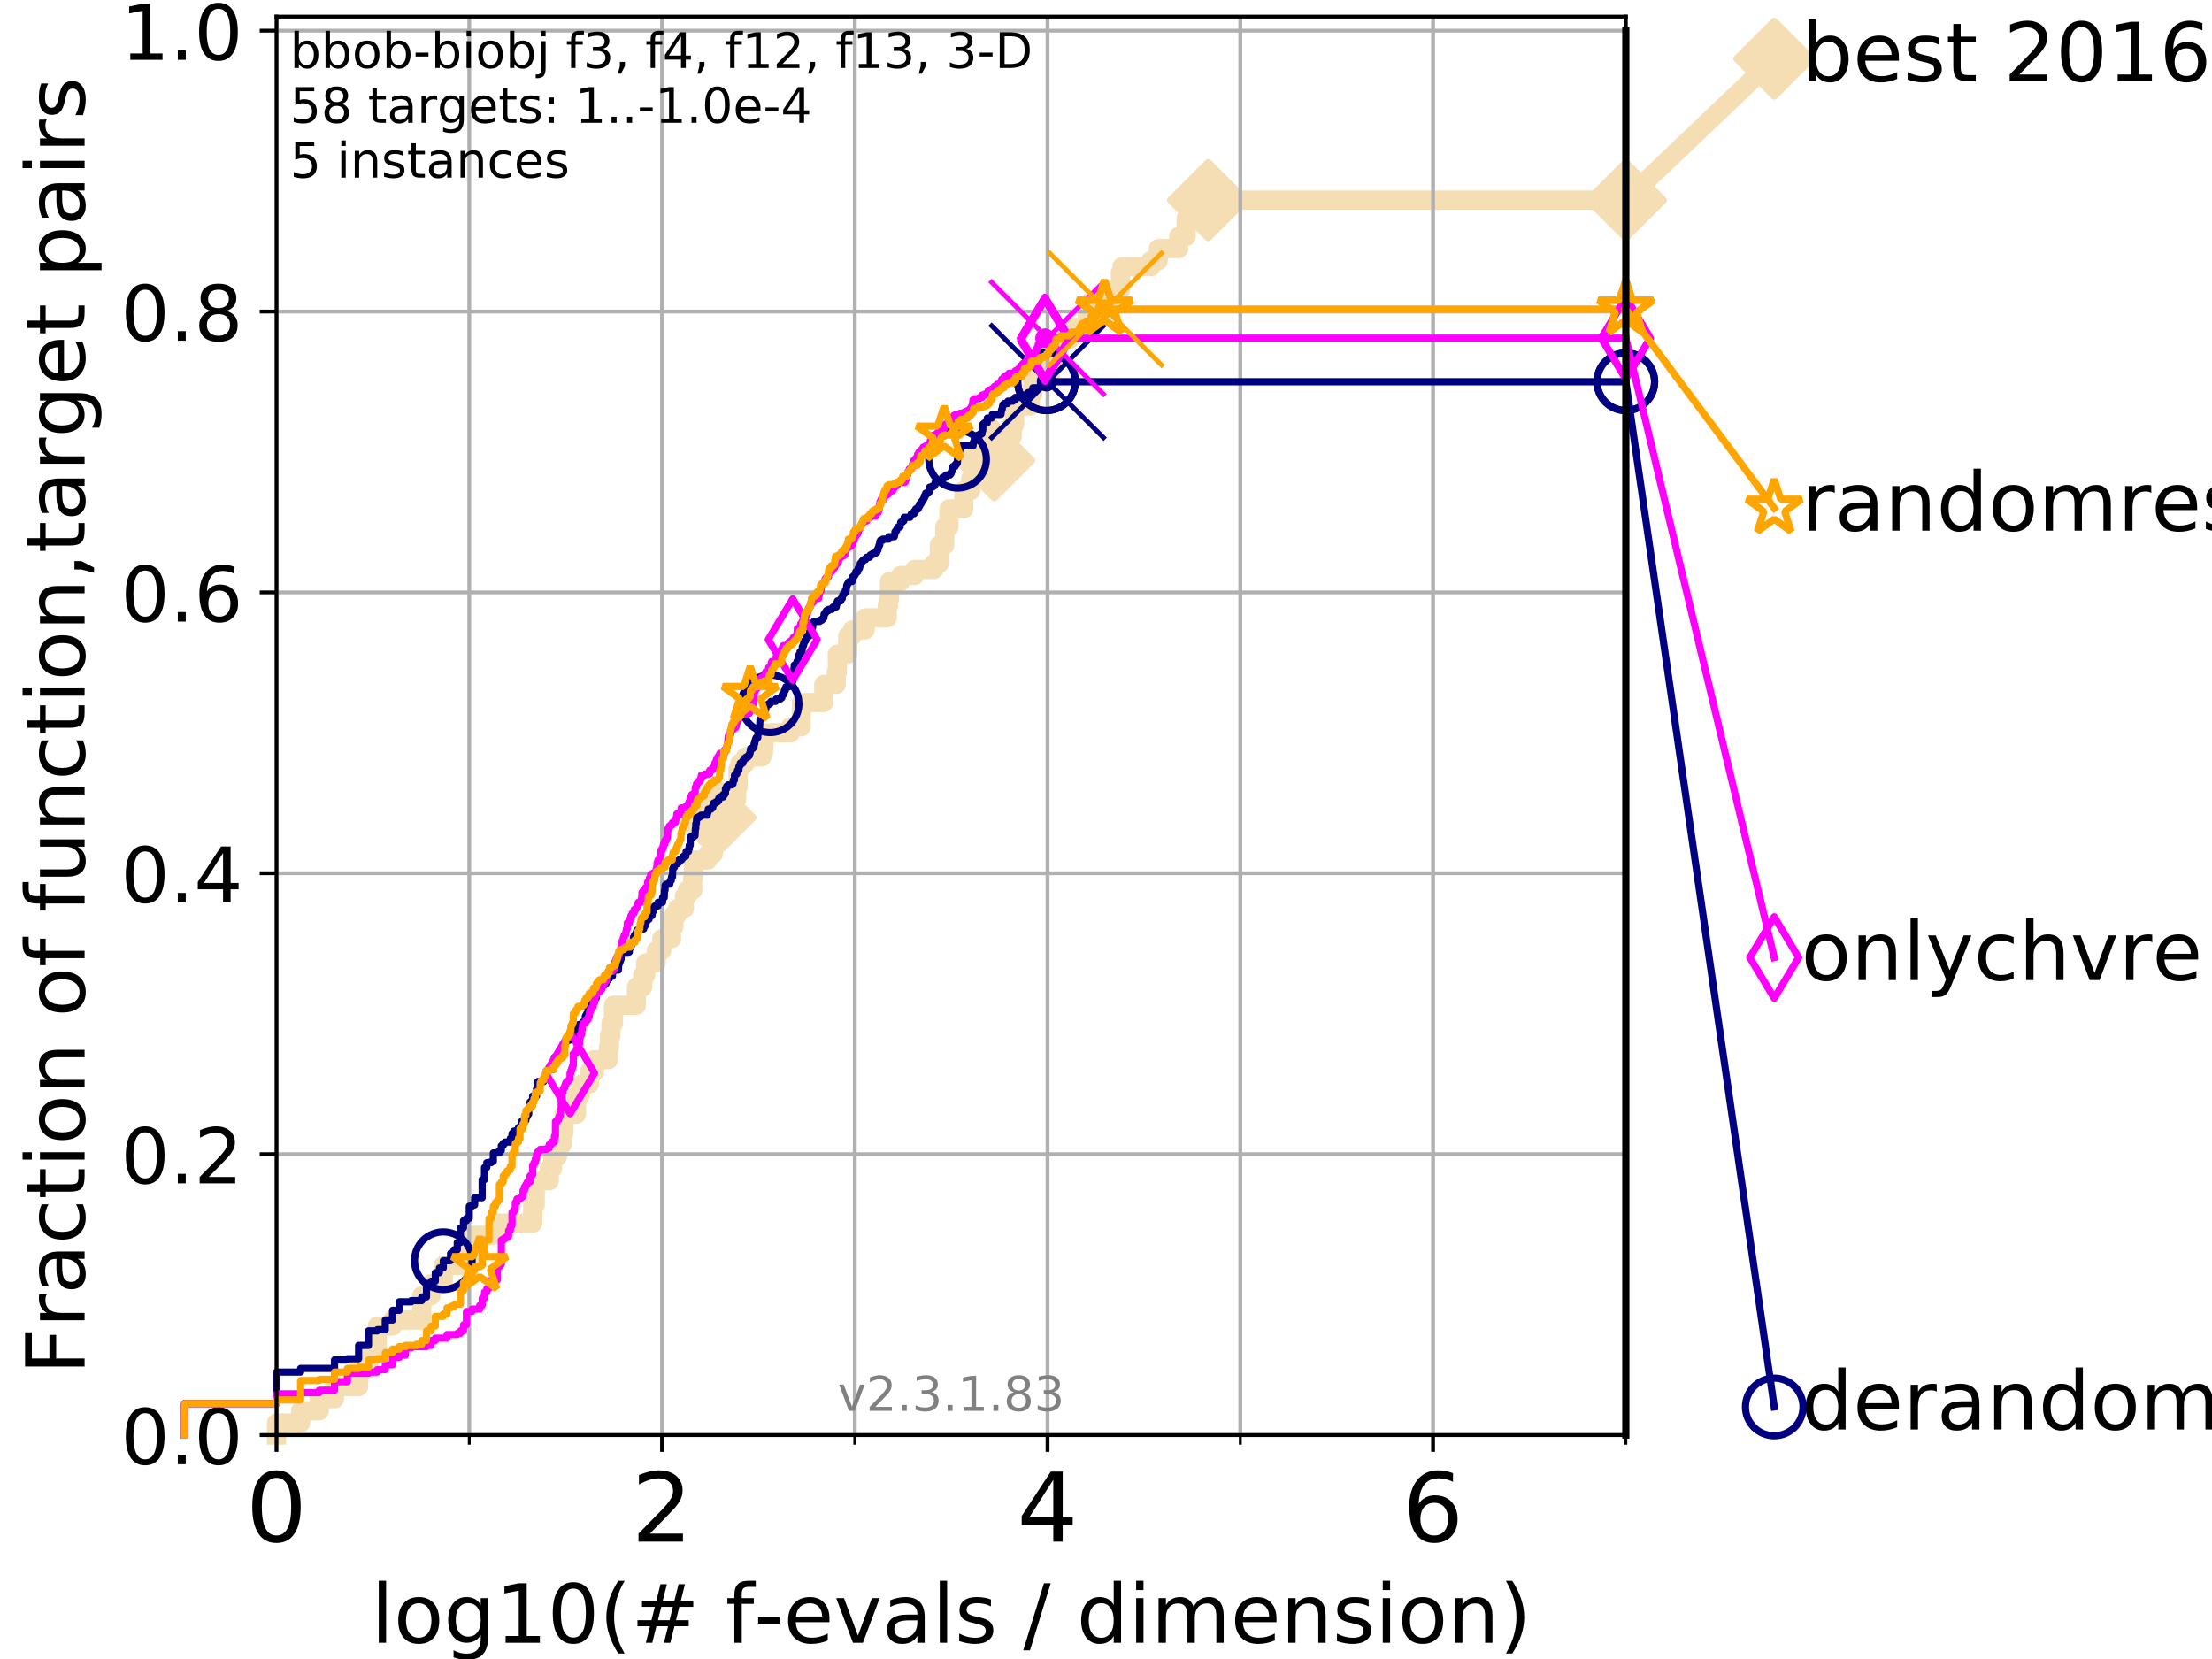 <?xml version="1.0" encoding="utf-8" standalone="no"?>
<!DOCTYPE svg PUBLIC "-//W3C//DTD SVG 1.1//EN"
  "http://www.w3.org/Graphics/SVG/1.1/DTD/svg11.dtd">
<!-- Created with matplotlib (https://matplotlib.org/) -->
<svg height="345.6pt" version="1.1" viewBox="0 0 460.8 345.6" width="460.8pt" xmlns="http://www.w3.org/2000/svg" xmlns:xlink="http://www.w3.org/1999/xlink">
 <defs>
  <style type="text/css">
*{stroke-linecap:butt;stroke-linejoin:round;}
  </style>
 </defs>
 <g id="figure_1">
  <g id="patch_1">
   <path d="M 0 345.6 
L 460.8 345.6 
L 460.8 0 
L 0 0 
z
" style="fill:#ffffff;"/>
  </g>
  <g id="axes_1">
   <g id="patch_2">
    <path d="M 57.6 298.944 
L 338.688 298.944 
L 338.688 3.456 
L 57.6 3.456 
z
" style="fill:#ffffff;"/>
   </g>
   <g id="line2d_1">
    <path d="M 57.6 298.944 
L 57.6 296.422 
L 62.617 296.422 
L 62.617 293.9 
L 66.508 293.9 
L 66.508 291.378 
L 69.688 291.378 
L 69.688 288.856 
L 74.705 288.856 
L 74.705 285.073 
L 76.759 285.073 
L 76.759 281.289 
L 78.596 281.289 
L 78.596 276.245 
L 81.776 276.245 
L 81.776 274.984 
L 87.85 274.984 
L 87.85 269.94 
L 89.79 269.94 
L 89.79 267.418 
L 92.347 267.418 
L 92.347 263.635 
L 97.164 263.635 
L 97.164 261.113 
L 98.881 261.113 
L 98.881 257.33 
L 102.772 257.33 
L 102.772 256.068 
L 103.623 256.068 
L 103.623 254.807 
L 110.969 254.807 
L 110.969 251.024 
L 111.506 251.024 
L 111.506 245.98 
L 114.419 245.98 
L 114.419 243.458 
L 115.077 243.458 
L 115.077 240.936 
L 116.122 240.936 
L 116.122 238.414 
L 117.107 238.414 
L 117.107 235.892 
L 117.486 235.892 
L 117.486 232.109 
L 120.094 232.109 
L 120.094 228.325 
L 120.883 228.325 
L 120.883 227.064 
L 121.189 227.064 
L 121.189 225.803 
L 122.782 225.803 
L 122.782 223.281 
L 123.856 223.281 
L 123.856 220.759 
L 126.729 220.759 
L 126.729 218.237 
L 126.948 218.237 
L 126.948 215.715 
L 127.272 215.715 
L 127.272 213.193 
L 127.799 213.193 
L 127.799 209.41 
L 132.581 209.41 
L 132.581 205.627 
L 133.873 205.627 
L 133.873 203.105 
L 134.521 203.105 
L 134.521 200.583 
L 136.708 200.583 
L 136.708 198.06 
L 137.853 198.06 
L 137.853 195.538 
L 139.887 195.538 
L 139.887 193.016 
L 140.399 193.016 
L 140.399 190.494 
L 141.139 190.494 
L 141.139 189.233 
L 142.576 189.233 
L 142.576 186.711 
L 143.144 186.711 
L 143.144 185.45 
L 144.31 185.45 
L 144.31 182.928 
L 144.471 182.928 
L 144.471 179.145 
L 147.47 179.145 
L 147.47 177.884 
L 148.608 177.884 
L 148.608 174.101 
L 148.982 174.101 
L 149.074 170.317 
L 150.599 170.317 
L 150.599 166.534 
L 153.467 166.534 
L 153.467 164.012 
L 153.75 164.012 
L 153.75 160.229 
L 154.144 160.229 
L 154.144 158.968 
L 155.297 158.968 
L 155.297 157.707 
L 158.714 157.707 
L 158.714 156.446 
L 159.133 156.446 
L 159.133 152.663 
L 164.675 152.663 
L 164.675 151.402 
L 166.895 151.402 
L 166.951 146.358 
L 171.612 146.358 
L 171.612 142.574 
L 174.197 142.574 
L 174.197 140.052 
L 174.427 140.052 
L 174.427 136.269 
L 176.6 136.269 
L 176.6 132.486 
L 177.535 132.486 
L 177.535 131.225 
L 180.239 131.225 
L 180.239 128.703 
L 184.832 128.703 
L 184.832 126.181 
L 185.091 126.181 
L 185.091 124.92 
L 185.284 124.92 
L 185.284 121.137 
L 187.602 121.137 
L 187.602 119.876 
L 190.52 119.876 
L 190.52 118.615 
L 194.575 118.615 
L 194.575 117.354 
L 195.674 117.354 
L 195.674 113.57 
L 196.802 113.57 
L 196.802 109.787 
L 197.677 109.787 
L 197.677 106.004 
L 200.766 106.004 
L 200.766 102.221 
L 202.197 102.221 
L 202.197 99.699 
L 203.821 99.699 
L 203.881 95.916 
L 207.132 95.916 
L 207.132 93.394 
L 209.062 93.394 
L 209.062 92.133 
L 210.062 92.133 
L 210.062 90.872 
L 210.854 90.872 
L 210.854 88.35 
L 211.38 88.35 
L 211.38 84.566 
L 214.609 84.566 
L 214.609 82.044 
L 215.157 82.044 
L 215.157 78.261 
L 218.782 78.261 
L 218.782 75.739 
L 219.056 75.739 
L 219.056 74.478 
L 219.76 74.478 
L 219.76 70.695 
L 222.902 70.695 
L 222.902 68.173 
L 226.487 68.173 
L 226.487 65.651 
L 226.743 65.651 
L 226.743 63.129 
L 231.052 63.129 
L 231.052 60.607 
L 233.391 60.607 
L 233.391 56.823 
L 233.713 56.823 
L 233.713 55.562 
L 239.729 55.562 
L 239.729 54.301 
L 241.289 54.301 
L 241.289 51.779 
L 245.539 51.779 
L 245.539 49.257 
L 247.108 49.257 
L 247.108 45.474 
L 251.679 45.474 
L 251.679 41.691 
L 338.688 41.691 
L 338.688 41.691 
" style="fill:none;stroke:#f5deb3;stroke-linecap:square;stroke-width:4;"/>
   </g>
   <g id="line2d_2">
    <defs>
     <path d="M 0 7.778 
L 7.778 0 
L 0 -7.778 
L -7.778 0 
z
" id="m57c92b431b" style="stroke:#f5deb3;stroke-linejoin:miter;stroke-width:1.5;"/>
    </defs>
    <g>
     <use style="fill:#f5deb3;stroke:#f5deb3;stroke-linejoin:miter;stroke-width:1.5;" x="149.074" xlink:href="#m57c92b431b" y="170.317"/>
     <use style="fill:#f5deb3;stroke:#f5deb3;stroke-linejoin:miter;stroke-width:1.5;" x="207.132" xlink:href="#m57c92b431b" y="95.916"/>
     <use style="fill:#f5deb3;stroke:#f5deb3;stroke-linejoin:miter;stroke-width:1.5;" x="251.679" xlink:href="#m57c92b431b" y="41.691"/>
     <use style="fill:#f5deb3;stroke:#f5deb3;stroke-linejoin:miter;stroke-width:1.5;" x="251.679" xlink:href="#m57c92b431b" y="41.691"/>
     <use style="fill:#f5deb3;stroke:#f5deb3;stroke-linejoin:miter;stroke-width:1.5;" x="338.688" xlink:href="#m57c92b431b" y="41.691"/>
    </g>
   </g>
   <g id="line2d_3">
    <path style="fill:none;stroke:#f5deb3;stroke-linecap:square;stroke-width:4;"/>
    <g/>
   </g>
   <g id="line2d_4">
    <path d="M 338.688 41.691 
L 369.608 12.233 
" style="fill:none;stroke:#f5deb3;stroke-linecap:square;stroke-width:4;"/>
    <g>
     <use style="fill:#f5deb3;stroke:#f5deb3;stroke-linejoin:miter;stroke-width:1.5;" x="338.688" xlink:href="#m57c92b431b" y="41.691"/>
     <use style="fill:#f5deb3;stroke:#f5deb3;stroke-linejoin:miter;stroke-width:1.5;" x="369.608" xlink:href="#m57c92b431b" y="12.233"/>
    </g>
   </g>
   <g id="matplotlib.axis_1">
    <g id="xtick_1">
     <g id="line2d_5">
      <path clip-path="url(#pba843b33e2)" d="M 57.6 298.944 
L 57.6 3.456 
" style="fill:none;stroke:#b0b0b0;stroke-linecap:square;stroke-width:0.8;"/>
     </g>
     <g id="line2d_6">
      <defs>
       <path d="M 0 0 
L 0 3.5 
" id="m7f5d463c79" style="stroke:#000000;stroke-width:0.8;"/>
      </defs>
      <g>
       <use style="stroke:#000000;stroke-width:0.8;" x="57.6" xlink:href="#m7f5d463c79" y="298.944"/>
      </g>
     </g>
     <g id="text_1">
      <!-- 0 -->
      <defs>
       <path d="M 31.781 66.406 
Q 24.172 66.406 20.328 58.906 
Q 16.5 51.422 16.5 36.375 
Q 16.5 21.391 20.328 13.891 
Q 24.172 6.391 31.781 6.391 
Q 39.453 6.391 43.281 13.891 
Q 47.125 21.391 47.125 36.375 
Q 47.125 51.422 43.281 58.906 
Q 39.453 66.406 31.781 66.406 
z
M 31.781 74.219 
Q 44.047 74.219 50.516 64.516 
Q 56.984 54.828 56.984 36.375 
Q 56.984 17.969 50.516 8.266 
Q 44.047 -1.422 31.781 -1.422 
Q 19.531 -1.422 13.062 8.266 
Q 6.594 17.969 6.594 36.375 
Q 6.594 54.828 13.062 64.516 
Q 19.531 74.219 31.781 74.219 
z
" id="DejaVuSans-48"/>
      </defs>
      <g transform="translate(51.237 321.141)scale(0.2 -0.2)">
       <use xlink:href="#DejaVuSans-48"/>
      </g>
     </g>
    </g>
    <g id="xtick_2">
     <g id="line2d_7">
      <path clip-path="url(#pba843b33e2)" d="M 137.911 298.944 
L 137.911 3.456 
" style="fill:none;stroke:#b0b0b0;stroke-linecap:square;stroke-width:0.8;"/>
     </g>
     <g id="line2d_8">
      <g>
       <use style="stroke:#000000;stroke-width:0.8;" x="137.911" xlink:href="#m7f5d463c79" y="298.944"/>
      </g>
     </g>
     <g id="text_2">
      <!-- 2 -->
      <defs>
       <path d="M 19.188 8.297 
L 53.609 8.297 
L 53.609 0 
L 7.328 0 
L 7.328 8.297 
Q 12.938 14.109 22.625 23.891 
Q 32.328 33.688 34.812 36.531 
Q 39.547 41.844 41.422 45.531 
Q 43.312 49.219 43.312 52.781 
Q 43.312 58.594 39.234 62.25 
Q 35.156 65.922 28.609 65.922 
Q 23.969 65.922 18.812 64.312 
Q 13.672 62.703 7.812 59.422 
L 7.812 69.391 
Q 13.766 71.781 18.938 73 
Q 24.125 74.219 28.422 74.219 
Q 39.75 74.219 46.484 68.547 
Q 53.219 62.891 53.219 53.422 
Q 53.219 48.922 51.531 44.891 
Q 49.859 40.875 45.406 35.406 
Q 44.188 33.984 37.641 27.219 
Q 31.109 20.453 19.188 8.297 
z
" id="DejaVuSans-50"/>
      </defs>
      <g transform="translate(131.548 321.141)scale(0.2 -0.2)">
       <use xlink:href="#DejaVuSans-50"/>
      </g>
     </g>
    </g>
    <g id="xtick_3">
     <g id="line2d_9">
      <path clip-path="url(#pba843b33e2)" d="M 218.222 298.944 
L 218.222 3.456 
" style="fill:none;stroke:#b0b0b0;stroke-linecap:square;stroke-width:0.8;"/>
     </g>
     <g id="line2d_10">
      <g>
       <use style="stroke:#000000;stroke-width:0.8;" x="218.222" xlink:href="#m7f5d463c79" y="298.944"/>
      </g>
     </g>
     <g id="text_3">
      <!-- 4 -->
      <defs>
       <path d="M 37.797 64.312 
L 12.891 25.391 
L 37.797 25.391 
z
M 35.203 72.906 
L 47.609 72.906 
L 47.609 25.391 
L 58.016 25.391 
L 58.016 17.188 
L 47.609 17.188 
L 47.609 0 
L 37.797 0 
L 37.797 17.188 
L 4.891 17.188 
L 4.891 26.703 
z
" id="DejaVuSans-52"/>
      </defs>
      <g transform="translate(211.859 321.141)scale(0.2 -0.2)">
       <use xlink:href="#DejaVuSans-52"/>
      </g>
     </g>
    </g>
    <g id="xtick_4">
     <g id="line2d_11">
      <path clip-path="url(#pba843b33e2)" d="M 298.533 298.944 
L 298.533 3.456 
" style="fill:none;stroke:#b0b0b0;stroke-linecap:square;stroke-width:0.8;"/>
     </g>
     <g id="line2d_12">
      <g>
       <use style="stroke:#000000;stroke-width:0.8;" x="298.533" xlink:href="#m7f5d463c79" y="298.944"/>
      </g>
     </g>
     <g id="text_4">
      <!-- 6 -->
      <defs>
       <path d="M 33.016 40.375 
Q 26.375 40.375 22.484 35.828 
Q 18.609 31.297 18.609 23.391 
Q 18.609 15.531 22.484 10.953 
Q 26.375 6.391 33.016 6.391 
Q 39.656 6.391 43.531 10.953 
Q 47.406 15.531 47.406 23.391 
Q 47.406 31.297 43.531 35.828 
Q 39.656 40.375 33.016 40.375 
z
M 52.594 71.297 
L 52.594 62.312 
Q 48.875 64.062 45.094 64.984 
Q 41.312 65.922 37.594 65.922 
Q 27.828 65.922 22.672 59.328 
Q 17.531 52.734 16.797 39.406 
Q 19.672 43.656 24.016 45.922 
Q 28.375 48.188 33.594 48.188 
Q 44.578 48.188 50.953 41.516 
Q 57.328 34.859 57.328 23.391 
Q 57.328 12.156 50.688 5.359 
Q 44.047 -1.422 33.016 -1.422 
Q 20.359 -1.422 13.672 8.266 
Q 6.984 17.969 6.984 36.375 
Q 6.984 53.656 15.188 63.938 
Q 23.391 74.219 37.203 74.219 
Q 40.922 74.219 44.703 73.484 
Q 48.484 72.75 52.594 71.297 
z
" id="DejaVuSans-54"/>
      </defs>
      <g transform="translate(292.17 321.141)scale(0.2 -0.2)">
       <use xlink:href="#DejaVuSans-54"/>
      </g>
     </g>
    </g>
    <g id="xtick_5">
     <g id="line2d_13">
      <path clip-path="url(#pba843b33e2)" d="M 97.755 298.944 
L 97.755 3.456 
" style="fill:none;stroke:#b0b0b0;stroke-linecap:square;stroke-width:0.8;"/>
     </g>
     <g id="line2d_14">
      <defs>
       <path d="M 0 0 
L 0 2 
" id="mf334ec5ef6" style="stroke:#000000;stroke-width:0.6;"/>
      </defs>
      <g>
       <use style="stroke:#000000;stroke-width:0.6;" x="97.755" xlink:href="#mf334ec5ef6" y="298.944"/>
      </g>
     </g>
    </g>
    <g id="xtick_6">
     <g id="line2d_15">
      <path clip-path="url(#pba843b33e2)" d="M 178.066 298.944 
L 178.066 3.456 
" style="fill:none;stroke:#b0b0b0;stroke-linecap:square;stroke-width:0.8;"/>
     </g>
     <g id="line2d_16">
      <g>
       <use style="stroke:#000000;stroke-width:0.6;" x="178.066" xlink:href="#mf334ec5ef6" y="298.944"/>
      </g>
     </g>
    </g>
    <g id="xtick_7">
     <g id="line2d_17">
      <path clip-path="url(#pba843b33e2)" d="M 258.377 298.944 
L 258.377 3.456 
" style="fill:none;stroke:#b0b0b0;stroke-linecap:square;stroke-width:0.8;"/>
     </g>
     <g id="line2d_18">
      <g>
       <use style="stroke:#000000;stroke-width:0.6;" x="258.377" xlink:href="#mf334ec5ef6" y="298.944"/>
      </g>
     </g>
    </g>
    <g id="xtick_8">
     <g id="line2d_19">
      <path clip-path="url(#pba843b33e2)" d="M 338.688 298.944 
L 338.688 3.456 
" style="fill:none;stroke:#b0b0b0;stroke-linecap:square;stroke-width:0.8;"/>
     </g>
     <g id="line2d_20">
      <g>
       <use style="stroke:#000000;stroke-width:0.6;" x="338.688" xlink:href="#mf334ec5ef6" y="298.944"/>
      </g>
     </g>
    </g>
    <g id="text_5">
     <!-- log10(# f-evals / dimension) -->
     <defs>
      <path d="M 9.422 75.984 
L 18.406 75.984 
L 18.406 0 
L 9.422 0 
z
" id="DejaVuSans-108"/>
      <path d="M 30.609 48.391 
Q 23.391 48.391 19.188 42.75 
Q 14.984 37.109 14.984 27.297 
Q 14.984 17.484 19.156 11.844 
Q 23.344 6.203 30.609 6.203 
Q 37.797 6.203 41.984 11.859 
Q 46.188 17.531 46.188 27.297 
Q 46.188 37.016 41.984 42.703 
Q 37.797 48.391 30.609 48.391 
z
M 30.609 56 
Q 42.328 56 49.016 48.375 
Q 55.719 40.766 55.719 27.297 
Q 55.719 13.875 49.016 6.219 
Q 42.328 -1.422 30.609 -1.422 
Q 18.844 -1.422 12.172 6.219 
Q 5.516 13.875 5.516 27.297 
Q 5.516 40.766 12.172 48.375 
Q 18.844 56 30.609 56 
z
" id="DejaVuSans-111"/>
      <path d="M 45.406 27.984 
Q 45.406 37.75 41.375 43.109 
Q 37.359 48.484 30.078 48.484 
Q 22.859 48.484 18.828 43.109 
Q 14.797 37.75 14.797 27.984 
Q 14.797 18.266 18.828 12.891 
Q 22.859 7.516 30.078 7.516 
Q 37.359 7.516 41.375 12.891 
Q 45.406 18.266 45.406 27.984 
z
M 54.391 6.781 
Q 54.391 -7.172 48.188 -13.984 
Q 42 -20.797 29.203 -20.797 
Q 24.469 -20.797 20.266 -20.094 
Q 16.062 -19.391 12.109 -17.922 
L 12.109 -9.188 
Q 16.062 -11.328 19.922 -12.344 
Q 23.781 -13.375 27.781 -13.375 
Q 36.625 -13.375 41.016 -8.766 
Q 45.406 -4.156 45.406 5.172 
L 45.406 9.625 
Q 42.625 4.781 38.281 2.391 
Q 33.938 0 27.875 0 
Q 17.828 0 11.672 7.656 
Q 5.516 15.328 5.516 27.984 
Q 5.516 40.672 11.672 48.328 
Q 17.828 56 27.875 56 
Q 33.938 56 38.281 53.609 
Q 42.625 51.219 45.406 46.391 
L 45.406 54.688 
L 54.391 54.688 
z
" id="DejaVuSans-103"/>
      <path d="M 12.406 8.297 
L 28.516 8.297 
L 28.516 63.922 
L 10.984 60.406 
L 10.984 69.391 
L 28.422 72.906 
L 38.281 72.906 
L 38.281 8.297 
L 54.391 8.297 
L 54.391 0 
L 12.406 0 
z
" id="DejaVuSans-49"/>
      <path d="M 31 75.875 
Q 24.469 64.656 21.281 53.656 
Q 18.109 42.672 18.109 31.391 
Q 18.109 20.125 21.312 9.062 
Q 24.516 -2 31 -13.188 
L 23.188 -13.188 
Q 15.875 -1.703 12.234 9.375 
Q 8.594 20.453 8.594 31.391 
Q 8.594 42.281 12.203 53.312 
Q 15.828 64.359 23.188 75.875 
z
" id="DejaVuSans-40"/>
      <path d="M 51.125 44 
L 36.922 44 
L 32.812 27.688 
L 47.125 27.688 
z
M 43.797 71.781 
L 38.719 51.516 
L 52.984 51.516 
L 58.109 71.781 
L 65.922 71.781 
L 60.891 51.516 
L 76.125 51.516 
L 76.125 44 
L 58.984 44 
L 54.984 27.688 
L 70.516 27.688 
L 70.516 20.219 
L 53.078 20.219 
L 48 0 
L 40.188 0 
L 45.219 20.219 
L 30.906 20.219 
L 25.875 0 
L 18.016 0 
L 23.094 20.219 
L 7.719 20.219 
L 7.719 27.688 
L 24.906 27.688 
L 29 44 
L 13.281 44 
L 13.281 51.516 
L 30.906 51.516 
L 35.891 71.781 
z
" id="DejaVuSans-35"/>
      <path id="DejaVuSans-32"/>
      <path d="M 37.109 75.984 
L 37.109 68.5 
L 28.516 68.5 
Q 23.688 68.5 21.797 66.547 
Q 19.922 64.594 19.922 59.516 
L 19.922 54.688 
L 34.719 54.688 
L 34.719 47.703 
L 19.922 47.703 
L 19.922 0 
L 10.891 0 
L 10.891 47.703 
L 2.297 47.703 
L 2.297 54.688 
L 10.891 54.688 
L 10.891 58.5 
Q 10.891 67.625 15.141 71.797 
Q 19.391 75.984 28.609 75.984 
z
" id="DejaVuSans-102"/>
      <path d="M 4.891 31.391 
L 31.203 31.391 
L 31.203 23.391 
L 4.891 23.391 
z
" id="DejaVuSans-45"/>
      <path d="M 56.203 29.594 
L 56.203 25.203 
L 14.891 25.203 
Q 15.484 15.922 20.484 11.062 
Q 25.484 6.203 34.422 6.203 
Q 39.594 6.203 44.453 7.469 
Q 49.312 8.734 54.109 11.281 
L 54.109 2.781 
Q 49.266 0.734 44.188 -0.344 
Q 39.109 -1.422 33.891 -1.422 
Q 20.797 -1.422 13.156 6.188 
Q 5.516 13.812 5.516 26.812 
Q 5.516 40.234 12.766 48.109 
Q 20.016 56 32.328 56 
Q 43.359 56 49.781 48.891 
Q 56.203 41.797 56.203 29.594 
z
M 47.219 32.234 
Q 47.125 39.594 43.094 43.984 
Q 39.062 48.391 32.422 48.391 
Q 24.906 48.391 20.391 44.141 
Q 15.875 39.891 15.188 32.172 
z
" id="DejaVuSans-101"/>
      <path d="M 2.984 54.688 
L 12.5 54.688 
L 29.594 8.797 
L 46.688 54.688 
L 56.203 54.688 
L 35.688 0 
L 23.484 0 
z
" id="DejaVuSans-118"/>
      <path d="M 34.281 27.484 
Q 23.391 27.484 19.188 25 
Q 14.984 22.516 14.984 16.5 
Q 14.984 11.719 18.141 8.906 
Q 21.297 6.109 26.703 6.109 
Q 34.188 6.109 38.703 11.406 
Q 43.219 16.703 43.219 25.484 
L 43.219 27.484 
z
M 52.203 31.203 
L 52.203 0 
L 43.219 0 
L 43.219 8.297 
Q 40.141 3.328 35.547 0.953 
Q 30.953 -1.422 24.312 -1.422 
Q 15.922 -1.422 10.953 3.297 
Q 6 8.016 6 15.922 
Q 6 25.141 12.172 29.828 
Q 18.359 34.516 30.609 34.516 
L 43.219 34.516 
L 43.219 35.406 
Q 43.219 41.609 39.141 45 
Q 35.062 48.391 27.688 48.391 
Q 23 48.391 18.547 47.266 
Q 14.109 46.141 10.016 43.891 
L 10.016 52.203 
Q 14.938 54.109 19.578 55.047 
Q 24.219 56 28.609 56 
Q 40.484 56 46.344 49.844 
Q 52.203 43.703 52.203 31.203 
z
" id="DejaVuSans-97"/>
      <path d="M 44.281 53.078 
L 44.281 44.578 
Q 40.484 46.531 36.375 47.5 
Q 32.281 48.484 27.875 48.484 
Q 21.188 48.484 17.844 46.438 
Q 14.5 44.391 14.5 40.281 
Q 14.5 37.156 16.891 35.375 
Q 19.281 33.594 26.516 31.984 
L 29.594 31.297 
Q 39.156 29.25 43.188 25.516 
Q 47.219 21.781 47.219 15.094 
Q 47.219 7.469 41.188 3.016 
Q 35.156 -1.422 24.609 -1.422 
Q 20.219 -1.422 15.453 -0.562 
Q 10.688 0.297 5.422 2 
L 5.422 11.281 
Q 10.406 8.688 15.234 7.391 
Q 20.062 6.109 24.812 6.109 
Q 31.156 6.109 34.562 8.281 
Q 37.984 10.453 37.984 14.406 
Q 37.984 18.062 35.516 20.016 
Q 33.062 21.969 24.703 23.781 
L 21.578 24.516 
Q 13.234 26.266 9.516 29.906 
Q 5.812 33.547 5.812 39.891 
Q 5.812 47.609 11.281 51.797 
Q 16.75 56 26.812 56 
Q 31.781 56 36.172 55.266 
Q 40.578 54.547 44.281 53.078 
z
" id="DejaVuSans-115"/>
      <path d="M 25.391 72.906 
L 33.688 72.906 
L 8.297 -9.281 
L 0 -9.281 
z
" id="DejaVuSans-47"/>
      <path d="M 45.406 46.391 
L 45.406 75.984 
L 54.391 75.984 
L 54.391 0 
L 45.406 0 
L 45.406 8.203 
Q 42.578 3.328 38.25 0.953 
Q 33.938 -1.422 27.875 -1.422 
Q 17.969 -1.422 11.734 6.484 
Q 5.516 14.406 5.516 27.297 
Q 5.516 40.188 11.734 48.094 
Q 17.969 56 27.875 56 
Q 33.938 56 38.25 53.625 
Q 42.578 51.266 45.406 46.391 
z
M 14.797 27.297 
Q 14.797 17.391 18.875 11.75 
Q 22.953 6.109 30.078 6.109 
Q 37.203 6.109 41.297 11.75 
Q 45.406 17.391 45.406 27.297 
Q 45.406 37.203 41.297 42.844 
Q 37.203 48.484 30.078 48.484 
Q 22.953 48.484 18.875 42.844 
Q 14.797 37.203 14.797 27.297 
z
" id="DejaVuSans-100"/>
      <path d="M 9.422 54.688 
L 18.406 54.688 
L 18.406 0 
L 9.422 0 
z
M 9.422 75.984 
L 18.406 75.984 
L 18.406 64.594 
L 9.422 64.594 
z
" id="DejaVuSans-105"/>
      <path d="M 52 44.188 
Q 55.375 50.25 60.062 53.125 
Q 64.75 56 71.094 56 
Q 79.641 56 84.281 50.016 
Q 88.922 44.047 88.922 33.016 
L 88.922 0 
L 79.891 0 
L 79.891 32.719 
Q 79.891 40.578 77.094 44.375 
Q 74.312 48.188 68.609 48.188 
Q 61.625 48.188 57.562 43.547 
Q 53.516 38.922 53.516 30.906 
L 53.516 0 
L 44.484 0 
L 44.484 32.719 
Q 44.484 40.625 41.703 44.406 
Q 38.922 48.188 33.109 48.188 
Q 26.219 48.188 22.156 43.531 
Q 18.109 38.875 18.109 30.906 
L 18.109 0 
L 9.078 0 
L 9.078 54.688 
L 18.109 54.688 
L 18.109 46.188 
Q 21.188 51.219 25.484 53.609 
Q 29.781 56 35.688 56 
Q 41.656 56 45.828 52.969 
Q 50 49.953 52 44.188 
z
" id="DejaVuSans-109"/>
      <path d="M 54.891 33.016 
L 54.891 0 
L 45.906 0 
L 45.906 32.719 
Q 45.906 40.484 42.875 44.328 
Q 39.844 48.188 33.797 48.188 
Q 26.516 48.188 22.312 43.547 
Q 18.109 38.922 18.109 30.906 
L 18.109 0 
L 9.078 0 
L 9.078 54.688 
L 18.109 54.688 
L 18.109 46.188 
Q 21.344 51.125 25.703 53.562 
Q 30.078 56 35.797 56 
Q 45.219 56 50.047 50.172 
Q 54.891 44.344 54.891 33.016 
z
" id="DejaVuSans-110"/>
      <path d="M 8.016 75.875 
L 15.828 75.875 
Q 23.141 64.359 26.781 53.312 
Q 30.422 42.281 30.422 31.391 
Q 30.422 20.453 26.781 9.375 
Q 23.141 -1.703 15.828 -13.188 
L 8.016 -13.188 
Q 14.5 -2 17.703 9.062 
Q 20.906 20.125 20.906 31.391 
Q 20.906 42.672 17.703 53.656 
Q 14.5 64.656 8.016 75.875 
z
" id="DejaVuSans-41"/>
     </defs>
     <g transform="translate(77.303 342.218)scale(0.17 -0.17)">
      <use xlink:href="#DejaVuSans-108"/>
      <use x="27.783" xlink:href="#DejaVuSans-111"/>
      <use x="88.965" xlink:href="#DejaVuSans-103"/>
      <use x="152.441" xlink:href="#DejaVuSans-49"/>
      <use x="216.064" xlink:href="#DejaVuSans-48"/>
      <use x="279.688" xlink:href="#DejaVuSans-40"/>
      <use x="318.701" xlink:href="#DejaVuSans-35"/>
      <use x="402.49" xlink:href="#DejaVuSans-32"/>
      <use x="434.277" xlink:href="#DejaVuSans-102"/>
      <use x="469.404" xlink:href="#DejaVuSans-45"/>
      <use x="505.488" xlink:href="#DejaVuSans-101"/>
      <use x="567.012" xlink:href="#DejaVuSans-118"/>
      <use x="626.191" xlink:href="#DejaVuSans-97"/>
      <use x="687.471" xlink:href="#DejaVuSans-108"/>
      <use x="715.254" xlink:href="#DejaVuSans-115"/>
      <use x="767.354" xlink:href="#DejaVuSans-32"/>
      <use x="799.141" xlink:href="#DejaVuSans-47"/>
      <use x="832.832" xlink:href="#DejaVuSans-32"/>
      <use x="864.619" xlink:href="#DejaVuSans-100"/>
      <use x="928.096" xlink:href="#DejaVuSans-105"/>
      <use x="955.879" xlink:href="#DejaVuSans-109"/>
      <use x="1053.291" xlink:href="#DejaVuSans-101"/>
      <use x="1114.814" xlink:href="#DejaVuSans-110"/>
      <use x="1178.193" xlink:href="#DejaVuSans-115"/>
      <use x="1230.293" xlink:href="#DejaVuSans-105"/>
      <use x="1258.076" xlink:href="#DejaVuSans-111"/>
      <use x="1319.258" xlink:href="#DejaVuSans-110"/>
      <use x="1382.637" xlink:href="#DejaVuSans-41"/>
     </g>
    </g>
   </g>
   <g id="matplotlib.axis_2">
    <g id="ytick_1">
     <g id="line2d_21">
      <path clip-path="url(#pba843b33e2)" d="M 57.6 298.944 
L 338.688 298.944 
" style="fill:none;stroke:#b0b0b0;stroke-linecap:square;stroke-width:0.8;"/>
     </g>
     <g id="line2d_22">
      <defs>
       <path d="M 0 0 
L -3.5 0 
" id="me3c04c0630" style="stroke:#000000;stroke-width:0.8;"/>
      </defs>
      <g>
       <use style="stroke:#000000;stroke-width:0.8;" x="57.6" xlink:href="#me3c04c0630" y="298.944"/>
      </g>
     </g>
     <g id="text_6">
      <!-- 0.0 -->
      <defs>
       <path d="M 10.688 12.406 
L 21 12.406 
L 21 0 
L 10.688 0 
z
" id="DejaVuSans-46"/>
      </defs>
      <g transform="translate(25.155 305.023)scale(0.16 -0.16)">
       <use xlink:href="#DejaVuSans-48"/>
       <use x="63.623" xlink:href="#DejaVuSans-46"/>
       <use x="95.41" xlink:href="#DejaVuSans-48"/>
      </g>
     </g>
    </g>
    <g id="ytick_2">
     <g id="line2d_23">
      <path clip-path="url(#pba843b33e2)" d="M 57.6 240.432 
L 338.688 240.432 
" style="fill:none;stroke:#b0b0b0;stroke-linecap:square;stroke-width:0.8;"/>
     </g>
     <g id="line2d_24">
      <g>
       <use style="stroke:#000000;stroke-width:0.8;" x="57.6" xlink:href="#me3c04c0630" y="240.432"/>
      </g>
     </g>
     <g id="text_7">
      <!-- 0.2 -->
      <g transform="translate(25.155 246.51)scale(0.16 -0.16)">
       <use xlink:href="#DejaVuSans-48"/>
       <use x="63.623" xlink:href="#DejaVuSans-46"/>
       <use x="95.41" xlink:href="#DejaVuSans-50"/>
      </g>
     </g>
    </g>
    <g id="ytick_3">
     <g id="line2d_25">
      <path clip-path="url(#pba843b33e2)" d="M 57.6 181.919 
L 338.688 181.919 
" style="fill:none;stroke:#b0b0b0;stroke-linecap:square;stroke-width:0.8;"/>
     </g>
     <g id="line2d_26">
      <g>
       <use style="stroke:#000000;stroke-width:0.8;" x="57.6" xlink:href="#me3c04c0630" y="181.919"/>
      </g>
     </g>
     <g id="text_8">
      <!-- 0.4 -->
      <g transform="translate(25.155 187.998)scale(0.16 -0.16)">
       <use xlink:href="#DejaVuSans-48"/>
       <use x="63.623" xlink:href="#DejaVuSans-46"/>
       <use x="95.41" xlink:href="#DejaVuSans-52"/>
      </g>
     </g>
    </g>
    <g id="ytick_4">
     <g id="line2d_27">
      <path clip-path="url(#pba843b33e2)" d="M 57.6 123.407 
L 338.688 123.407 
" style="fill:none;stroke:#b0b0b0;stroke-linecap:square;stroke-width:0.8;"/>
     </g>
     <g id="line2d_28">
      <g>
       <use style="stroke:#000000;stroke-width:0.8;" x="57.6" xlink:href="#me3c04c0630" y="123.407"/>
      </g>
     </g>
     <g id="text_9">
      <!-- 0.6 -->
      <g transform="translate(25.155 129.485)scale(0.16 -0.16)">
       <use xlink:href="#DejaVuSans-48"/>
       <use x="63.623" xlink:href="#DejaVuSans-46"/>
       <use x="95.41" xlink:href="#DejaVuSans-54"/>
      </g>
     </g>
    </g>
    <g id="ytick_5">
     <g id="line2d_29">
      <path clip-path="url(#pba843b33e2)" d="M 57.6 64.894 
L 338.688 64.894 
" style="fill:none;stroke:#b0b0b0;stroke-linecap:square;stroke-width:0.8;"/>
     </g>
     <g id="line2d_30">
      <g>
       <use style="stroke:#000000;stroke-width:0.8;" x="57.6" xlink:href="#me3c04c0630" y="64.894"/>
      </g>
     </g>
     <g id="text_10">
      <!-- 0.8 -->
      <defs>
       <path d="M 31.781 34.625 
Q 24.75 34.625 20.719 30.859 
Q 16.703 27.094 16.703 20.516 
Q 16.703 13.922 20.719 10.156 
Q 24.75 6.391 31.781 6.391 
Q 38.812 6.391 42.859 10.172 
Q 46.922 13.969 46.922 20.516 
Q 46.922 27.094 42.891 30.859 
Q 38.875 34.625 31.781 34.625 
z
M 21.922 38.812 
Q 15.578 40.375 12.031 44.719 
Q 8.5 49.078 8.5 55.328 
Q 8.5 64.062 14.719 69.141 
Q 20.953 74.219 31.781 74.219 
Q 42.672 74.219 48.875 69.141 
Q 55.078 64.062 55.078 55.328 
Q 55.078 49.078 51.531 44.719 
Q 48 40.375 41.703 38.812 
Q 48.828 37.156 52.797 32.312 
Q 56.781 27.484 56.781 20.516 
Q 56.781 9.906 50.312 4.234 
Q 43.844 -1.422 31.781 -1.422 
Q 19.734 -1.422 13.25 4.234 
Q 6.781 9.906 6.781 20.516 
Q 6.781 27.484 10.781 32.312 
Q 14.797 37.156 21.922 38.812 
z
M 18.312 54.391 
Q 18.312 48.734 21.844 45.562 
Q 25.391 42.391 31.781 42.391 
Q 38.141 42.391 41.719 45.562 
Q 45.312 48.734 45.312 54.391 
Q 45.312 60.062 41.719 63.234 
Q 38.141 66.406 31.781 66.406 
Q 25.391 66.406 21.844 63.234 
Q 18.312 60.062 18.312 54.391 
z
" id="DejaVuSans-56"/>
      </defs>
      <g transform="translate(25.155 70.973)scale(0.16 -0.16)">
       <use xlink:href="#DejaVuSans-48"/>
       <use x="63.623" xlink:href="#DejaVuSans-46"/>
       <use x="95.41" xlink:href="#DejaVuSans-56"/>
      </g>
     </g>
    </g>
    <g id="ytick_6">
     <g id="line2d_31">
      <path clip-path="url(#pba843b33e2)" d="M 57.6 6.382 
L 338.688 6.382 
" style="fill:none;stroke:#b0b0b0;stroke-linecap:square;stroke-width:0.8;"/>
     </g>
     <g id="line2d_32">
      <g>
       <use style="stroke:#000000;stroke-width:0.8;" x="57.6" xlink:href="#me3c04c0630" y="6.382"/>
      </g>
     </g>
     <g id="text_11">
      <!-- 1.0 -->
      <g transform="translate(25.155 12.46)scale(0.16 -0.16)">
       <use xlink:href="#DejaVuSans-49"/>
       <use x="63.623" xlink:href="#DejaVuSans-46"/>
       <use x="95.41" xlink:href="#DejaVuSans-48"/>
      </g>
     </g>
    </g>
    <g id="text_12">
     <!-- Fraction of function,target pairs -->
     <defs>
      <path d="M 9.812 72.906 
L 51.703 72.906 
L 51.703 64.594 
L 19.672 64.594 
L 19.672 43.109 
L 48.578 43.109 
L 48.578 34.812 
L 19.672 34.812 
L 19.672 0 
L 9.812 0 
z
" id="DejaVuSans-70"/>
      <path d="M 41.109 46.297 
Q 39.594 47.172 37.812 47.578 
Q 36.031 48 33.891 48 
Q 26.266 48 22.188 43.047 
Q 18.109 38.094 18.109 28.812 
L 18.109 0 
L 9.078 0 
L 9.078 54.688 
L 18.109 54.688 
L 18.109 46.188 
Q 20.953 51.172 25.484 53.578 
Q 30.031 56 36.531 56 
Q 37.453 56 38.578 55.875 
Q 39.703 55.766 41.062 55.516 
z
" id="DejaVuSans-114"/>
      <path d="M 48.781 52.594 
L 48.781 44.188 
Q 44.969 46.297 41.141 47.344 
Q 37.312 48.391 33.406 48.391 
Q 24.656 48.391 19.812 42.844 
Q 14.984 37.312 14.984 27.297 
Q 14.984 17.281 19.812 11.734 
Q 24.656 6.203 33.406 6.203 
Q 37.312 6.203 41.141 7.25 
Q 44.969 8.297 48.781 10.406 
L 48.781 2.094 
Q 45.016 0.344 40.984 -0.531 
Q 36.969 -1.422 32.422 -1.422 
Q 20.062 -1.422 12.781 6.344 
Q 5.516 14.109 5.516 27.297 
Q 5.516 40.672 12.859 48.328 
Q 20.219 56 33.016 56 
Q 37.156 56 41.109 55.141 
Q 45.062 54.297 48.781 52.594 
z
" id="DejaVuSans-99"/>
      <path d="M 18.312 70.219 
L 18.312 54.688 
L 36.812 54.688 
L 36.812 47.703 
L 18.312 47.703 
L 18.312 18.016 
Q 18.312 11.328 20.141 9.422 
Q 21.969 7.516 27.594 7.516 
L 36.812 7.516 
L 36.812 0 
L 27.594 0 
Q 17.188 0 13.234 3.875 
Q 9.281 7.766 9.281 18.016 
L 9.281 47.703 
L 2.688 47.703 
L 2.688 54.688 
L 9.281 54.688 
L 9.281 70.219 
z
" id="DejaVuSans-116"/>
      <path d="M 8.5 21.578 
L 8.5 54.688 
L 17.484 54.688 
L 17.484 21.922 
Q 17.484 14.156 20.5 10.266 
Q 23.531 6.391 29.594 6.391 
Q 36.859 6.391 41.078 11.031 
Q 45.312 15.672 45.312 23.688 
L 45.312 54.688 
L 54.297 54.688 
L 54.297 0 
L 45.312 0 
L 45.312 8.406 
Q 42.047 3.422 37.719 1 
Q 33.406 -1.422 27.688 -1.422 
Q 18.266 -1.422 13.375 4.438 
Q 8.5 10.297 8.5 21.578 
z
M 31.109 56 
z
" id="DejaVuSans-117"/>
      <path d="M 11.719 12.406 
L 22.016 12.406 
L 22.016 4 
L 14.016 -11.625 
L 7.719 -11.625 
L 11.719 4 
z
" id="DejaVuSans-44"/>
      <path d="M 18.109 8.203 
L 18.109 -20.797 
L 9.078 -20.797 
L 9.078 54.688 
L 18.109 54.688 
L 18.109 46.391 
Q 20.953 51.266 25.266 53.625 
Q 29.594 56 35.594 56 
Q 45.562 56 51.781 48.094 
Q 58.016 40.188 58.016 27.297 
Q 58.016 14.406 51.781 6.484 
Q 45.562 -1.422 35.594 -1.422 
Q 29.594 -1.422 25.266 0.953 
Q 20.953 3.328 18.109 8.203 
z
M 48.688 27.297 
Q 48.688 37.203 44.609 42.844 
Q 40.531 48.484 33.406 48.484 
Q 26.266 48.484 22.188 42.844 
Q 18.109 37.203 18.109 27.297 
Q 18.109 17.391 22.188 11.75 
Q 26.266 6.109 33.406 6.109 
Q 40.531 6.109 44.609 11.75 
Q 48.688 17.391 48.688 27.297 
z
" id="DejaVuSans-112"/>
     </defs>
     <g transform="translate(17.62 286.339)rotate(-90)scale(0.17 -0.17)">
      <use xlink:href="#DejaVuSans-70"/>
      <use x="57.41" xlink:href="#DejaVuSans-114"/>
      <use x="98.523" xlink:href="#DejaVuSans-97"/>
      <use x="159.803" xlink:href="#DejaVuSans-99"/>
      <use x="214.783" xlink:href="#DejaVuSans-116"/>
      <use x="253.992" xlink:href="#DejaVuSans-105"/>
      <use x="281.775" xlink:href="#DejaVuSans-111"/>
      <use x="342.957" xlink:href="#DejaVuSans-110"/>
      <use x="406.336" xlink:href="#DejaVuSans-32"/>
      <use x="438.123" xlink:href="#DejaVuSans-111"/>
      <use x="499.305" xlink:href="#DejaVuSans-102"/>
      <use x="534.51" xlink:href="#DejaVuSans-32"/>
      <use x="566.297" xlink:href="#DejaVuSans-102"/>
      <use x="601.502" xlink:href="#DejaVuSans-117"/>
      <use x="664.881" xlink:href="#DejaVuSans-110"/>
      <use x="728.26" xlink:href="#DejaVuSans-99"/>
      <use x="783.24" xlink:href="#DejaVuSans-116"/>
      <use x="822.449" xlink:href="#DejaVuSans-105"/>
      <use x="850.232" xlink:href="#DejaVuSans-111"/>
      <use x="911.414" xlink:href="#DejaVuSans-110"/>
      <use x="974.793" xlink:href="#DejaVuSans-44"/>
      <use x="1006.58" xlink:href="#DejaVuSans-116"/>
      <use x="1045.789" xlink:href="#DejaVuSans-97"/>
      <use x="1107.068" xlink:href="#DejaVuSans-114"/>
      <use x="1148.166" xlink:href="#DejaVuSans-103"/>
      <use x="1211.643" xlink:href="#DejaVuSans-101"/>
      <use x="1273.166" xlink:href="#DejaVuSans-116"/>
      <use x="1312.375" xlink:href="#DejaVuSans-32"/>
      <use x="1344.162" xlink:href="#DejaVuSans-112"/>
      <use x="1407.639" xlink:href="#DejaVuSans-97"/>
      <use x="1468.918" xlink:href="#DejaVuSans-105"/>
      <use x="1496.701" xlink:href="#DejaVuSans-114"/>
      <use x="1537.814" xlink:href="#DejaVuSans-115"/>
     </g>
    </g>
   </g>
   <g id="line2d_33">
    <defs>
     <path d="M 0 1.5 
C 0.398 1.5 0.779 1.342 1.061 1.061 
C 1.342 0.779 1.5 0.398 1.5 0 
C 1.5 -0.398 1.342 -0.779 1.061 -1.061 
C 0.779 -1.342 0.398 -1.5 0 -1.5 
C -0.398 -1.5 -0.779 -1.342 -1.061 -1.061 
C -1.342 -0.779 -1.5 -0.398 -1.5 0 
C -1.5 0.398 -1.342 0.779 -1.061 1.061 
C -0.779 1.342 -0.398 1.5 0 1.5 
z
" id="m9b547e5120" style="stroke:#f5deb3;"/>
    </defs>
    <g>
     <use style="fill:#f5deb3;stroke:#f5deb3;" x="251.679" xlink:href="#m9b547e5120" y="41.691"/>
     <use style="fill:#f5deb3;stroke:#f5deb3;" x="251.679" xlink:href="#m9b547e5120" y="41.691"/>
    </g>
   </g>
   <g id="line2d_34">
    <defs>
     <path d="M 0 1.5 
C 0.398 1.5 0.779 1.342 1.061 1.061 
C 1.342 0.779 1.5 0.398 1.5 0 
C 1.5 -0.398 1.342 -0.779 1.061 -1.061 
C 0.779 -1.342 0.398 -1.5 0 -1.5 
C -0.398 -1.5 -0.779 -1.342 -1.061 -1.061 
C -1.342 -0.779 -1.5 -0.398 -1.5 0 
C -1.5 0.398 -1.342 0.779 -1.061 1.061 
C -0.779 1.342 -0.398 1.5 0 1.5 
z
" id="m0a9fe4cc16" style="stroke:#000080;"/>
    </defs>
    <g>
     <use style="fill:#000080;stroke:#000080;" x="217.994" xlink:href="#m0a9fe4cc16" y="79.522"/>
     <use style="fill:#000080;stroke:#000080;" x="217.994" xlink:href="#m0a9fe4cc16" y="79.522"/>
    </g>
   </g>
   <g id="line2d_35">
    <path d="M 38.441 298.944 
L 38.441 292.387 
L 57.6 292.387 
L 57.6 285.829 
L 62.617 285.829 
L 62.617 285.073 
L 69.688 285.073 
L 69.688 283.307 
L 72.376 283.307 
L 72.376 283.055 
L 74.705 283.055 
L 74.705 280.281 
L 76.759 280.281 
L 76.759 277.254 
L 78.596 277.254 
L 78.596 277.002 
L 80.259 277.002 
L 80.259 274.984 
L 81.776 274.984 
L 81.776 272.966 
L 83.172 272.966 
L 83.172 271.201 
L 85.667 271.201 
L 85.667 270.949 
L 87.85 270.949 
L 87.85 270.192 
L 88.847 270.192 
L 88.847 267.922 
L 89.79 267.922 
L 89.79 266.913 
L 90.684 266.913 
L 90.684 265.148 
L 91.535 265.148 
L 91.535 264.139 
L 92.347 264.139 
L 92.347 262.626 
L 93.864 262.626 
L 93.864 261.113 
L 94.576 261.113 
L 94.576 260.356 
L 95.26 260.356 
L 95.26 258.843 
L 95.918 258.843 
L 95.918 255.816 
L 96.552 255.816 
L 96.552 254.303 
L 97.164 254.303 
L 97.164 253.799 
L 97.755 253.799 
L 97.755 251.277 
L 98.327 251.277 
L 98.327 251.024 
L 98.881 251.024 
L 98.881 249.511 
L 100.444 249.511 
L 100.444 245.728 
L 100.935 245.728 
L 100.935 243.206 
L 101.413 243.206 
L 101.413 242.197 
L 102.331 242.197 
L 102.331 241.945 
L 102.772 241.945 
L 102.772 240.179 
L 104.034 240.179 
L 104.034 239.675 
L 104.435 239.675 
L 104.435 238.666 
L 104.826 238.666 
L 104.826 238.162 
L 105.21 238.162 
L 105.21 237.909 
L 106.312 237.909 
L 106.312 237.153 
L 106.664 237.153 
L 106.664 236.144 
L 107.009 236.144 
L 107.009 235.64 
L 107.68 235.64 
L 107.68 235.387 
L 108.006 235.387 
L 108.006 234.883 
L 108.326 234.883 
L 108.326 234.631 
L 108.64 234.631 
L 108.64 233.622 
L 108.949 233.622 
L 108.949 233.37 
L 109.55 233.37 
L 109.55 232.613 
L 109.843 232.613 
L 109.843 232.109 
L 110.132 232.109 
L 110.132 230.848 
L 110.415 230.848 
L 110.415 229.587 
L 110.694 229.587 
L 110.694 229.334 
L 110.969 229.334 
L 110.969 228.325 
L 111.768 228.325 
L 111.768 226.812 
L 112.026 226.812 
L 112.026 225.299 
L 113.264 225.299 
L 113.264 224.795 
L 113.735 224.795 
L 113.735 223.534 
L 113.966 223.534 
L 113.966 223.029 
L 114.419 223.029 
L 114.419 222.777 
L 115.291 222.777 
L 115.291 221.768 
L 115.502 221.768 
L 115.502 220.255 
L 116.523 220.255 
L 116.523 219.75 
L 116.914 219.75 
L 116.914 219.246 
L 117.107 219.246 
L 117.107 218.994 
L 117.298 218.994 
L 117.298 217.481 
L 117.486 217.481 
L 117.486 217.228 
L 117.857 217.228 
L 117.857 216.724 
L 118.577 216.724 
L 118.577 216.472 
L 119.097 216.472 
L 119.097 216.219 
L 119.603 216.219 
L 119.603 215.463 
L 119.768 215.463 
L 119.768 214.706 
L 119.932 214.706 
L 119.932 214.454 
L 120.094 214.454 
L 120.094 214.202 
L 120.572 214.202 
L 120.572 213.445 
L 121.34 213.445 
L 121.34 212.941 
L 121.931 212.941 
L 121.931 211.68 
L 122.076 211.68 
L 122.076 211.427 
L 122.22 211.427 
L 122.22 211.175 
L 122.503 211.175 
L 122.503 209.662 
L 122.643 209.662 
L 122.643 209.158 
L 123.057 209.158 
L 123.057 208.653 
L 123.193 208.653 
L 123.193 208.401 
L 123.594 208.401 
L 123.594 207.897 
L 124.242 207.897 
L 124.242 206.636 
L 124.369 206.636 
L 124.369 206.131 
L 125.111 206.131 
L 125.111 205.374 
L 125.232 205.374 
L 125.232 205.122 
L 126.054 205.122 
L 126.054 204.87 
L 126.282 204.87 
L 126.282 204.366 
L 126.507 204.366 
L 126.507 203.861 
L 126.948 203.861 
L 126.948 203.357 
L 127.59 203.357 
L 127.59 202.096 
L 128.808 202.096 
L 128.905 200.835 
L 129.002 200.835 
L 129.099 200.33 
L 129.195 200.33 
L 129.195 199.826 
L 129.386 199.826 
L 129.386 198.565 
L 130.752 198.565 
L 130.752 198.313 
L 131.099 198.313 
L 131.099 197.556 
L 131.27 197.556 
L 131.27 197.052 
L 131.524 197.052 
L 131.524 196.295 
L 131.938 196.295 
L 131.938 195.286 
L 132.182 195.286 
L 132.182 194.782 
L 132.502 194.782 
L 132.502 194.277 
L 132.66 194.277 
L 132.66 193.773 
L 133.277 193.773 
L 133.277 193.521 
L 134.092 193.521 
L 134.092 193.016 
L 134.308 193.016 
L 134.308 192.764 
L 134.45 192.764 
L 134.45 192.007 
L 134.731 192.007 
L 134.801 191.503 
L 135.213 191.503 
L 135.281 190.746 
L 135.813 190.746 
L 135.879 189.99 
L 136.009 189.99 
L 136.073 188.981 
L 136.393 188.981 
L 136.393 188.729 
L 137.077 188.729 
L 137.077 187.972 
L 138.027 187.972 
L 138.027 186.963 
L 138.37 186.963 
L 138.426 185.45 
L 138.539 185.45 
L 138.539 184.441 
L 138.762 184.441 
L 138.762 184.189 
L 139.52 184.189 
L 139.626 183.432 
L 139.835 183.432 
L 139.887 182.676 
L 140.094 182.676 
L 140.145 180.91 
L 140.298 180.91 
L 140.298 180.658 
L 140.499 180.658 
L 140.499 179.901 
L 141.187 179.901 
L 141.187 179.649 
L 141.426 179.649 
L 141.426 179.145 
L 141.987 179.145 
L 141.987 178.893 
L 142.17 178.893 
L 142.17 178.64 
L 142.352 178.64 
L 142.352 178.388 
L 142.884 178.388 
L 142.928 177.379 
L 143.443 177.379 
L 143.443 176.875 
L 143.57 176.875 
L 143.57 176.118 
L 143.779 176.118 
L 143.82 174.353 
L 144.471 174.353 
L 144.471 174.101 
L 144.787 174.101 
L 144.865 172.587 
L 144.943 172.587 
L 144.943 171.578 
L 145.059 171.578 
L 145.136 170.317 
L 145.629 170.317 
L 145.629 170.065 
L 146.035 170.065 
L 146.035 169.813 
L 147.335 169.813 
L 147.335 169.309 
L 147.47 169.309 
L 147.537 168.552 
L 148.161 168.552 
L 148.161 168.3 
L 148.481 168.3 
L 148.545 167.543 
L 148.671 167.543 
L 148.671 167.291 
L 149.135 167.291 
L 149.135 167.039 
L 149.498 167.039 
L 149.498 166.787 
L 149.735 166.787 
L 149.735 166.282 
L 149.911 166.282 
L 149.911 166.03 
L 150.655 166.03 
L 150.655 165.525 
L 150.96 165.525 
L 150.96 165.273 
L 151.124 165.273 
L 151.124 164.264 
L 151.395 164.264 
L 151.395 163.76 
L 151.661 163.76 
L 151.661 163.508 
L 152.487 163.508 
L 152.487 163.256 
L 152.712 163.256 
L 152.762 162.499 
L 152.984 162.499 
L 153.008 161.49 
L 153.227 161.49 
L 153.227 161.238 
L 153.49 161.238 
L 153.585 160.733 
L 153.633 160.733 
L 153.633 160.481 
L 153.914 160.481 
L 153.914 159.725 
L 154.052 159.725 
L 154.052 159.472 
L 154.213 159.472 
L 154.213 158.968 
L 154.752 158.968 
L 154.752 158.464 
L 154.95 158.464 
L 154.95 158.211 
L 155.081 158.211 
L 155.081 157.959 
L 155.425 157.959 
L 155.425 157.707 
L 155.804 157.707 
L 155.804 157.455 
L 156.073 157.455 
L 156.135 156.95 
L 156.257 156.95 
L 156.358 155.942 
L 156.816 155.942 
L 156.816 155.689 
L 157.07 155.689 
L 157.089 154.933 
L 157.224 154.933 
L 157.224 154.428 
L 157.339 154.428 
L 157.396 153.924 
L 157.51 153.924 
L 157.51 153.672 
L 157.865 153.672 
L 157.939 152.411 
L 158.177 152.411 
L 158.286 150.393 
L 158.304 150.393 
L 158.304 149.889 
L 158.519 149.889 
L 158.519 149.636 
L 158.872 149.636 
L 158.942 148.88 
L 159.064 148.88 
L 159.133 147.871 
L 159.524 147.871 
L 159.591 146.862 
L 160.071 146.862 
L 160.071 146.61 
L 160.426 146.61 
L 160.426 146.358 
L 160.601 146.358 
L 160.601 146.105 
L 161.586 146.105 
L 161.586 145.853 
L 161.705 145.853 
L 161.705 145.601 
L 162.588 145.601 
L 162.588 145.349 
L 162.882 145.349 
L 162.882 144.844 
L 163.021 144.844 
L 163.021 144.592 
L 163.335 144.592 
L 163.389 143.835 
L 163.603 143.835 
L 163.709 143.079 
L 164.308 143.079 
L 164.308 142.827 
L 164.461 142.827 
L 164.461 142.574 
L 164.612 142.574 
L 164.612 142.322 
L 165.035 142.322 
L 165.035 141.818 
L 165.194 141.818 
L 165.278 140.809 
L 165.327 140.809 
L 165.411 139.044 
L 165.459 139.044 
L 165.459 138.539 
L 165.92 138.539 
L 166.013 137.782 
L 166.209 137.782 
L 166.289 136.774 
L 166.335 136.774 
L 166.335 136.521 
L 166.516 136.521 
L 166.516 136.269 
L 166.673 136.269 
L 166.673 135.765 
L 167.093 135.765 
L 167.126 134.756 
L 167.234 134.756 
L 167.234 134.504 
L 167.406 134.504 
L 167.406 133.999 
L 167.534 133.999 
L 167.545 133.495 
L 167.84 133.495 
L 167.913 132.991 
L 168.12 132.991 
L 168.141 132.486 
L 168.617 132.486 
L 168.677 131.477 
L 168.875 131.477 
L 168.904 130.973 
L 169.158 130.973 
L 169.158 130.721 
L 169.293 130.721 
L 169.322 129.712 
L 169.541 129.712 
L 169.541 129.46 
L 170.749 129.46 
L 170.749 129.207 
L 171.195 129.207 
L 171.195 128.955 
L 171.477 128.955 
L 171.477 128.703 
L 171.637 128.703 
L 171.654 127.946 
L 171.838 127.946 
L 171.838 127.694 
L 172.003 127.694 
L 172.003 127.442 
L 172.159 127.442 
L 172.159 127.19 
L 172.618 127.19 
L 172.618 126.937 
L 173.319 126.937 
L 173.319 126.685 
L 173.531 126.685 
L 173.531 126.433 
L 174.211 126.433 
L 174.226 125.676 
L 174.47 125.676 
L 174.47 125.172 
L 175.157 125.172 
L 175.191 124.668 
L 175.463 124.668 
L 175.551 123.911 
L 175.704 123.911 
L 175.704 123.659 
L 175.969 123.659 
L 175.969 123.407 
L 176.112 123.407 
L 176.112 122.902 
L 176.287 122.902 
L 176.396 121.893 
L 176.517 121.893 
L 176.517 121.641 
L 176.682 121.641 
L 176.682 121.389 
L 176.857 121.389 
L 176.857 121.137 
L 177.517 121.137 
L 177.625 120.128 
L 177.914 120.128 
L 177.914 119.876 
L 178.09 119.876 
L 178.09 119.623 
L 178.223 119.623 
L 178.269 119.119 
L 178.683 119.119 
L 178.761 118.362 
L 179.061 118.362 
L 179.061 117.858 
L 179.219 117.858 
L 179.219 117.354 
L 179.457 117.354 
L 179.457 117.101 
L 179.606 117.101 
L 179.606 116.849 
L 179.85 116.849 
L 179.85 116.597 
L 180.29 116.597 
L 180.29 116.345 
L 180.499 116.345 
L 180.499 116.093 
L 181.163 116.093 
L 181.163 115.84 
L 181.304 115.84 
L 181.304 115.588 
L 181.733 115.588 
L 181.733 115.336 
L 182.299 115.336 
L 182.299 115.084 
L 182.66 115.084 
L 182.709 114.579 
L 182.899 114.579 
L 182.939 114.075 
L 183.026 114.075 
L 183.101 113.57 
L 183.261 113.57 
L 183.283 112.814 
L 183.407 112.814 
L 183.407 112.562 
L 183.88 112.562 
L 183.88 112.309 
L 185.168 112.309 
L 185.168 111.805 
L 186.299 111.805 
L 186.393 111.301 
L 186.426 111.301 
L 186.426 110.796 
L 186.605 110.796 
L 186.605 110.544 
L 186.792 110.544 
L 186.891 110.04 
L 187.058 110.04 
L 187.058 109.787 
L 187.49 109.787 
L 187.588 109.031 
L 187.642 109.031 
L 187.642 108.778 
L 187.991 108.778 
L 187.991 108.526 
L 188.278 108.526 
L 188.349 107.77 
L 189.581 107.77 
L 189.581 107.517 
L 189.722 107.517 
L 189.82 107.013 
L 190.434 107.013 
L 190.434 106.509 
L 190.771 106.509 
L 190.771 106.004 
L 191.293 106.004 
L 191.337 105.5 
L 191.556 105.5 
L 191.556 104.995 
L 191.859 104.995 
L 191.919 104.491 
L 192.157 104.491 
L 192.157 104.239 
L 192.311 104.239 
L 192.311 103.986 
L 192.439 103.986 
L 192.439 103.734 
L 192.589 103.734 
L 192.589 103.23 
L 192.835 103.23 
L 192.835 102.725 
L 193.44 102.725 
L 193.44 102.473 
L 193.613 102.473 
L 193.663 101.464 
L 194.281 101.464 
L 194.281 101.212 
L 194.676 101.212 
L 194.676 100.96 
L 194.812 100.96 
L 194.812 100.456 
L 195.073 100.456 
L 195.073 100.203 
L 196.202 100.203 
L 196.202 99.951 
L 196.349 99.951 
L 196.349 99.447 
L 197.013 99.447 
L 197.042 98.942 
L 197.915 98.942 
L 197.915 98.69 
L 198.113 98.69 
L 198.194 98.186 
L 198.342 98.186 
L 198.342 97.681 
L 198.494 97.681 
L 198.494 97.177 
L 198.974 97.177 
L 199.063 96.672 
L 199.312 96.672 
L 199.312 96.42 
L 199.441 96.42 
L 199.548 94.403 
L 199.765 94.403 
L 199.765 93.898 
L 199.942 93.898 
L 199.958 93.142 
L 200.262 93.142 
L 200.262 92.889 
L 202.707 92.889 
L 202.756 92.133 
L 202.926 92.133 
L 202.999 91.124 
L 203.274 91.124 
L 203.274 90.872 
L 203.73 90.872 
L 203.73 90.619 
L 204.194 90.619 
L 204.194 90.367 
L 204.574 90.367 
L 204.657 89.611 
L 204.734 89.611 
L 204.763 88.35 
L 205.057 88.35 
L 205.057 88.097 
L 205.671 88.097 
L 205.677 87.088 
L 206.582 87.088 
L 206.582 86.836 
L 206.722 86.836 
L 206.722 86.332 
L 208.535 86.332 
L 208.644 85.323 
L 208.756 85.323 
L 208.865 84.566 
L 208.931 84.566 
L 208.931 84.314 
L 209.16 84.314 
L 209.16 84.062 
L 209.909 84.062 
L 209.983 83.558 
L 211.013 83.558 
L 211.013 83.305 
L 211.464 83.305 
L 211.464 82.801 
L 212.532 82.801 
L 212.532 82.549 
L 212.837 82.549 
L 212.837 82.297 
L 214.101 82.297 
L 214.156 81.792 
L 214.982 81.792 
L 214.982 81.288 
L 215.158 81.288 
L 215.168 80.783 
L 216.47 80.783 
L 216.47 80.531 
L 216.795 80.531 
L 216.849 80.027 
L 217.994 80.027 
L 217.994 79.522 
L 338.688 79.522 
L 338.688 79.522 
" style="fill:none;stroke:#000080;stroke-linecap:square;stroke-width:1.5;"/>
   </g>
   <g id="line2d_36">
    <defs>
     <path d="M 0 6 
C 1.591 6 3.117 5.368 4.243 4.243 
C 5.368 3.117 6 1.591 6 0 
C 6 -1.591 5.368 -3.117 4.243 -4.243 
C 3.117 -5.368 1.591 -6 0 -6 
C -1.591 -6 -3.117 -5.368 -4.243 -4.243 
C -5.368 -3.117 -6 -1.591 -6 0 
C -6 1.591 -5.368 3.117 -4.243 4.243 
C -3.117 5.368 -1.591 6 0 6 
z
" id="m1f72abc16f" style="stroke:#000080;stroke-width:1.5;"/>
    </defs>
    <g>
     <use style="fill-opacity:0;stroke:#000080;stroke-width:1.5;" x="92.347" xlink:href="#m1f72abc16f" y="262.626"/>
     <use style="fill-opacity:0;stroke:#000080;stroke-width:1.5;" x="160.426" xlink:href="#m1f72abc16f" y="146.61"/>
     <use style="fill-opacity:0;stroke:#000080;stroke-width:1.5;" x="199.48" xlink:href="#m1f72abc16f" y="95.664"/>
     <use style="fill-opacity:0;stroke:#000080;stroke-width:1.5;" x="217.994" xlink:href="#m1f72abc16f" y="79.522"/>
     <use style="fill-opacity:0;stroke:#000080;stroke-width:1.5;" x="217.994" xlink:href="#m1f72abc16f" y="79.522"/>
     <use style="fill-opacity:0;stroke:#000080;stroke-width:1.5;" x="338.688" xlink:href="#m1f72abc16f" y="79.522"/>
    </g>
   </g>
   <g id="line2d_37">
    <path style="fill:none;stroke:#000080;stroke-linecap:square;stroke-width:1.5;"/>
    <g/>
   </g>
   <g id="line2d_38">
    <path clip-path="url(#pba843b33e2)" d="M 218.225 79.522 
" style="fill:none;stroke:#000080;stroke-linecap:square;stroke-width:1.5;"/>
    <defs>
     <path d="M -12 12 
L 12 -12 
M -12 -12 
L 12 12 
" id="m6ed46b8ae4" style="stroke:#000080;"/>
    </defs>
    <g clip-path="url(#pba843b33e2)">
     <use style="fill:#000080;stroke:#000080;" x="218.225" xlink:href="#m6ed46b8ae4" y="79.522"/>
    </g>
   </g>
   <g id="line2d_39">
    <defs>
     <path d="M 0 1.5 
C 0.398 1.5 0.779 1.342 1.061 1.061 
C 1.342 0.779 1.5 0.398 1.5 0 
C 1.5 -0.398 1.342 -0.779 1.061 -1.061 
C 0.779 -1.342 0.398 -1.5 0 -1.5 
C -0.398 -1.5 -0.779 -1.342 -1.061 -1.061 
C -1.342 -0.779 -1.5 -0.398 -1.5 0 
C -1.5 0.398 -1.342 0.779 -1.061 1.061 
C -0.779 1.342 -0.398 1.5 0 1.5 
z
" id="m87a60cf82e" style="stroke:#ff00ff;"/>
    </defs>
    <g>
     <use style="fill:#ff00ff;stroke:#ff00ff;" x="217.695" xlink:href="#m87a60cf82e" y="70.443"/>
     <use style="fill:#ff00ff;stroke:#ff00ff;" x="217.695" xlink:href="#m87a60cf82e" y="70.443"/>
    </g>
   </g>
   <g id="line2d_40">
    <path d="M 38.441 298.944 
L 38.441 292.387 
L 57.6 292.387 
L 57.6 290.369 
L 62.617 290.369 
L 62.617 290.117 
L 66.508 290.117 
L 66.508 289.612 
L 69.688 289.612 
L 69.688 287.847 
L 72.376 287.847 
L 72.376 286.081 
L 76.759 286.081 
L 76.759 285.829 
L 78.596 285.829 
L 78.596 285.325 
L 80.259 285.325 
L 80.259 284.316 
L 81.776 284.316 
L 81.776 282.803 
L 83.172 282.803 
L 83.172 282.298 
L 84.464 282.298 
L 84.464 280.785 
L 85.667 280.785 
L 85.667 280.533 
L 88.847 280.533 
L 88.847 280.281 
L 89.79 280.281 
L 89.79 279.272 
L 90.684 279.272 
L 90.684 278.767 
L 93.122 278.767 
L 93.122 278.011 
L 95.26 278.011 
L 95.26 277.758 
L 95.918 277.758 
L 95.918 277.254 
L 96.552 277.254 
L 96.552 275.993 
L 97.164 275.993 
L 97.164 273.219 
L 98.327 273.219 
L 98.327 272.714 
L 99.938 272.714 
L 99.938 271.958 
L 100.444 271.958 
L 100.444 270.444 
L 100.935 270.444 
L 100.935 269.183 
L 101.413 269.183 
L 101.413 268.427 
L 101.878 268.427 
L 101.878 267.166 
L 102.331 267.166 
L 102.331 266.661 
L 103.623 266.661 
L 103.623 263.887 
L 104.034 263.887 
L 104.034 263.383 
L 104.435 263.383 
L 104.435 258.338 
L 104.826 258.338 
L 104.826 258.086 
L 105.21 258.086 
L 105.21 257.834 
L 105.585 257.834 
L 105.585 257.582 
L 105.952 257.582 
L 105.952 256.321 
L 106.312 256.321 
L 106.312 255.312 
L 106.664 255.312 
L 106.664 252.538 
L 107.009 252.538 
L 107.009 252.033 
L 107.348 252.033 
L 107.348 250.52 
L 107.68 250.52 
L 107.68 249.763 
L 108.326 249.763 
L 108.326 249.511 
L 108.64 249.511 
L 108.64 249.259 
L 108.949 249.259 
L 108.949 247.998 
L 109.252 247.998 
L 109.252 247.241 
L 109.55 247.241 
L 109.55 246.737 
L 109.843 246.737 
L 109.843 246.232 
L 110.415 246.232 
L 110.415 244.971 
L 110.694 244.971 
L 110.694 244.719 
L 110.969 244.719 
L 110.969 242.701 
L 111.239 242.701 
L 111.239 242.197 
L 111.506 242.197 
L 111.506 241.44 
L 111.768 241.44 
L 111.768 240.432 
L 112.026 240.432 
L 112.026 239.927 
L 112.281 239.927 
L 112.281 239.675 
L 112.532 239.675 
L 112.532 239.423 
L 113.966 239.423 
L 113.966 239.17 
L 114.419 239.17 
L 114.419 238.414 
L 114.86 238.414 
L 114.86 237.909 
L 115.502 237.909 
L 115.502 236.648 
L 115.711 236.648 
L 115.711 233.622 
L 116.122 233.622 
L 116.122 233.37 
L 116.323 233.37 
L 116.323 232.865 
L 116.523 232.865 
L 116.523 232.361 
L 116.72 232.361 
L 116.72 231.1 
L 116.914 231.1 
L 116.914 229.334 
L 117.107 229.334 
L 117.107 227.569 
L 117.298 227.569 
L 117.298 226.812 
L 117.486 226.812 
L 117.486 226.56 
L 117.673 226.56 
L 117.673 226.056 
L 117.857 226.056 
L 117.857 225.551 
L 118.04 225.551 
L 118.04 225.299 
L 118.4 225.299 
L 118.4 225.047 
L 118.577 225.047 
L 118.577 224.795 
L 118.752 224.795 
L 118.752 223.534 
L 118.925 223.534 
L 118.925 223.029 
L 119.097 223.029 
L 119.097 222.525 
L 119.267 222.525 
L 119.267 222.02 
L 119.436 222.02 
L 119.436 219.498 
L 119.932 219.498 
L 119.932 218.994 
L 120.094 218.994 
L 120.094 218.489 
L 120.255 218.489 
L 120.255 217.481 
L 120.728 217.481 
L 120.728 216.219 
L 120.883 216.219 
L 120.883 215.463 
L 121.189 215.463 
L 121.189 214.454 
L 121.34 214.454 
L 121.34 213.445 
L 121.49 213.445 
L 121.49 213.193 
L 121.931 213.193 
L 121.931 212.941 
L 122.076 212.941 
L 122.076 212.436 
L 122.503 212.436 
L 122.503 211.932 
L 122.643 211.932 
L 122.643 211.68 
L 122.782 211.68 
L 122.782 210.923 
L 122.92 210.923 
L 122.92 210.419 
L 123.057 210.419 
L 123.057 210.166 
L 123.327 210.166 
L 123.327 209.914 
L 123.461 209.914 
L 123.461 209.662 
L 123.594 209.662 
L 123.594 208.905 
L 123.856 208.905 
L 123.856 208.401 
L 123.985 208.401 
L 123.985 207.392 
L 124.242 207.392 
L 124.242 206.636 
L 124.867 206.636 
L 124.867 206.131 
L 125.352 206.131 
L 125.352 205.879 
L 125.471 205.879 
L 125.471 205.374 
L 125.706 205.374 
L 125.706 204.87 
L 125.939 204.87 
L 125.939 204.366 
L 126.282 204.366 
L 126.282 203.357 
L 126.507 203.357 
L 126.507 203.105 
L 126.618 203.105 
L 126.729 202.348 
L 127.59 202.348 
L 127.59 202.096 
L 127.799 202.096 
L 127.799 201.844 
L 128.006 201.844 
L 128.108 200.33 
L 128.311 200.33 
L 128.311 199.826 
L 128.511 199.826 
L 128.511 199.321 
L 128.808 199.321 
L 128.808 199.069 
L 129.002 199.069 
L 129.099 198.313 
L 129.195 198.313 
L 129.291 197.556 
L 129.386 197.556 
L 129.48 196.295 
L 129.574 196.295 
L 129.574 196.043 
L 129.761 196.043 
L 129.853 195.286 
L 130.037 195.286 
L 130.037 194.782 
L 130.309 194.782 
L 130.398 194.025 
L 130.488 194.025 
L 130.488 193.521 
L 130.665 193.521 
L 130.665 192.26 
L 131.099 192.26 
L 131.185 191.503 
L 131.44 191.503 
L 131.44 190.746 
L 131.691 190.746 
L 131.691 190.242 
L 132.101 190.242 
L 132.101 189.485 
L 132.423 189.485 
L 132.423 189.233 
L 132.66 189.233 
L 132.66 188.729 
L 132.816 188.729 
L 132.816 188.476 
L 132.971 188.476 
L 132.971 187.972 
L 133.578 187.972 
L 133.652 186.963 
L 133.726 186.963 
L 133.726 185.954 
L 133.947 185.954 
L 134.019 185.45 
L 134.45 185.45 
L 134.45 184.946 
L 134.801 184.946 
L 134.801 184.441 
L 134.939 184.441 
L 134.939 183.685 
L 135.281 183.685 
L 135.281 182.928 
L 135.482 182.928 
L 135.549 182.171 
L 135.944 182.171 
L 135.944 181.919 
L 136.393 181.919 
L 136.393 181.667 
L 136.645 181.667 
L 136.708 180.91 
L 136.832 180.91 
L 136.894 179.649 
L 137.077 179.649 
L 137.077 179.145 
L 137.32 179.145 
L 137.32 178.893 
L 137.499 178.893 
L 137.559 178.136 
L 137.677 178.136 
L 137.677 177.127 
L 137.969 177.127 
L 137.969 176.623 
L 138.199 176.623 
L 138.199 175.866 
L 138.483 175.866 
L 138.483 175.109 
L 138.817 175.109 
L 138.817 174.605 
L 139.036 174.605 
L 139.145 172.587 
L 139.307 172.587 
L 139.414 172.083 
L 139.731 172.083 
L 139.731 171.831 
L 140.094 171.831 
L 140.094 171.326 
L 140.699 171.326 
L 140.748 170.57 
L 140.896 170.57 
L 140.993 169.561 
L 141.895 169.561 
L 141.895 168.3 
L 142.753 168.3 
L 142.753 168.048 
L 143.316 168.048 
L 143.316 167.543 
L 143.528 167.543 
L 143.528 167.039 
L 143.695 167.039 
L 143.779 166.282 
L 143.862 166.282 
L 143.862 166.03 
L 144.108 166.03 
L 144.108 165.525 
L 144.708 165.525 
L 144.708 165.021 
L 144.826 165.021 
L 144.826 164.012 
L 145.059 164.012 
L 145.098 163.256 
L 145.327 163.256 
L 145.327 163.003 
L 145.516 163.003 
L 145.516 162.751 
L 145.888 162.751 
L 145.888 162.247 
L 146.071 162.247 
L 146.107 161.49 
L 146.819 161.49 
L 146.819 161.238 
L 147.835 161.238 
L 147.835 160.481 
L 148.354 160.481 
L 148.418 159.977 
L 148.858 159.977 
L 148.92 158.968 
L 149.074 158.968 
L 149.074 158.716 
L 149.196 158.716 
L 149.257 158.211 
L 149.317 158.211 
L 149.317 157.959 
L 149.498 157.959 
L 149.498 157.707 
L 149.706 157.707 
L 149.706 157.455 
L 149.941 157.455 
L 149.941 156.95 
L 150.933 156.95 
L 150.933 156.194 
L 151.314 156.194 
L 151.395 155.689 
L 151.475 155.689 
L 151.582 154.68 
L 151.608 154.68 
L 151.687 153.419 
L 151.766 153.419 
L 151.845 152.915 
L 152.258 152.915 
L 152.36 152.158 
L 152.487 152.158 
L 152.487 151.906 
L 152.861 151.906 
L 152.861 151.654 
L 153.203 151.654 
L 153.203 151.402 
L 153.347 151.402 
L 153.395 150.645 
L 153.538 150.645 
L 153.609 149.889 
L 153.914 149.889 
L 153.914 149.384 
L 154.052 149.384 
L 154.121 148.88 
L 155.232 148.88 
L 155.232 148.627 
L 156.073 148.627 
L 156.073 148.375 
L 156.236 148.375 
L 156.338 147.619 
L 156.658 147.619 
L 156.718 147.114 
L 156.914 147.114 
L 156.934 145.853 
L 157.089 145.853 
L 157.166 144.088 
L 157.263 144.088 
L 157.358 143.583 
L 157.604 143.583 
L 157.698 143.079 
L 157.958 143.079 
L 158.013 142.07 
L 158.214 142.07 
L 158.322 141.566 
L 158.394 141.566 
L 158.394 141.313 
L 158.626 141.313 
L 158.626 141.061 
L 159.218 141.061 
L 159.27 140.557 
L 159.44 140.557 
L 159.44 140.052 
L 159.989 140.052 
L 160.087 139.296 
L 160.12 139.296 
L 160.12 139.044 
L 160.458 139.044 
L 160.458 138.791 
L 160.585 138.791 
L 160.664 138.035 
L 160.774 138.035 
L 160.774 137.782 
L 161.45 137.782 
L 161.45 137.278 
L 161.675 137.278 
L 161.69 136.774 
L 161.823 136.774 
L 161.823 136.269 
L 162.418 136.269 
L 162.517 135.513 
L 162.91 135.513 
L 163.007 134.756 
L 163.158 134.756 
L 163.158 134.504 
L 164.102 134.504 
L 164.154 133.999 
L 164.346 133.999 
L 164.346 133.747 
L 164.738 133.747 
L 164.738 133.495 
L 165.133 133.495 
L 165.169 132.991 
L 165.303 132.991 
L 165.303 132.738 
L 165.838 132.738 
L 165.897 132.234 
L 166.025 132.234 
L 166.094 130.973 
L 166.64 130.973 
L 166.718 130.216 
L 166.763 130.216 
L 166.763 129.964 
L 166.973 129.964 
L 167.071 129.46 
L 167.299 129.46 
L 167.299 129.207 
L 167.693 129.207 
L 167.714 128.451 
L 167.903 128.451 
L 167.903 127.946 
L 168.171 127.946 
L 168.212 127.442 
L 168.335 127.442 
L 168.395 126.685 
L 168.597 126.685 
L 168.597 126.433 
L 168.776 126.433 
L 168.776 125.929 
L 169.012 125.929 
L 169.012 125.424 
L 169.437 125.424 
L 169.437 125.172 
L 169.57 125.172 
L 169.57 124.668 
L 170.545 124.668 
L 170.652 123.911 
L 170.678 123.911 
L 170.696 123.154 
L 171.021 123.154 
L 171.1 121.893 
L 171.229 121.893 
L 171.229 121.641 
L 171.587 121.641 
L 171.587 121.389 
L 171.813 121.389 
L 171.871 120.632 
L 172.028 120.632 
L 172.028 120.38 
L 172.345 120.38 
L 172.345 120.128 
L 172.61 120.128 
L 172.61 119.623 
L 172.729 119.623 
L 172.736 119.119 
L 173.219 119.119 
L 173.219 118.867 
L 173.417 118.867 
L 173.417 118.362 
L 173.867 118.362 
L 173.933 117.858 
L 174.065 117.858 
L 174.065 117.606 
L 174.255 117.606 
L 174.255 117.354 
L 174.463 117.354 
L 174.463 117.101 
L 174.683 117.101 
L 174.719 116.345 
L 174.956 116.345 
L 174.956 115.84 
L 175.651 115.84 
L 175.651 115.588 
L 175.995 115.588 
L 176.086 115.084 
L 176.119 115.084 
L 176.119 114.579 
L 176.319 114.579 
L 176.319 114.075 
L 176.776 114.075 
L 176.776 113.823 
L 177.245 113.823 
L 177.245 113.57 
L 177.517 113.57 
L 177.517 113.318 
L 177.66 113.318 
L 177.761 112.562 
L 177.973 112.562 
L 178.031 111.805 
L 178.251 111.805 
L 178.251 111.301 
L 178.616 111.301 
L 178.616 111.048 
L 178.789 111.048 
L 178.851 110.292 
L 179.033 110.292 
L 179.033 110.04 
L 179.203 110.04 
L 179.203 109.787 
L 179.36 109.787 
L 179.414 109.283 
L 179.564 109.283 
L 179.564 109.031 
L 179.781 109.031 
L 179.781 108.778 
L 179.985 108.778 
L 179.985 108.526 
L 180.564 108.526 
L 180.65 107.77 
L 181.395 107.77 
L 181.395 107.517 
L 182.471 107.517 
L 182.471 107.013 
L 182.664 107.013 
L 182.664 106.761 
L 182.974 106.761 
L 182.974 106.256 
L 183.114 106.256 
L 183.218 104.995 
L 183.317 104.995 
L 183.326 104.491 
L 183.514 104.491 
L 183.573 103.986 
L 184.177 103.986 
L 184.243 103.23 
L 184.61 103.23 
L 184.61 102.978 
L 185.06 102.978 
L 185.06 102.473 
L 185.479 102.473 
L 185.479 102.221 
L 185.981 102.221 
L 185.981 101.717 
L 186.285 101.717 
L 186.303 101.212 
L 186.81 101.212 
L 186.81 100.96 
L 186.999 100.96 
L 187.076 100.456 
L 188.567 100.456 
L 188.567 99.951 
L 188.785 99.951 
L 188.785 99.447 
L 188.926 99.447 
L 188.926 98.942 
L 189.1 98.942 
L 189.165 98.186 
L 189.427 98.186 
L 189.427 97.681 
L 189.769 97.681 
L 189.769 97.429 
L 190.073 97.429 
L 190.087 96.672 
L 190.357 96.672 
L 190.359 95.916 
L 190.661 95.916 
L 190.661 95.664 
L 190.802 95.664 
L 190.802 95.411 
L 191.088 95.411 
L 191.138 94.655 
L 191.426 94.655 
L 191.426 94.15 
L 191.734 94.15 
L 191.734 93.898 
L 191.961 93.898 
L 191.961 93.646 
L 192.195 93.646 
L 192.304 93.142 
L 192.857 93.142 
L 192.857 92.889 
L 193.173 92.889 
L 193.173 92.637 
L 193.677 92.637 
L 193.76 91.88 
L 194.09 91.88 
L 194.09 91.376 
L 194.235 91.376 
L 194.235 90.872 
L 194.48 90.872 
L 194.48 90.619 
L 195.049 90.619 
L 195.049 90.367 
L 195.31 90.367 
L 195.31 90.115 
L 195.876 90.115 
L 195.876 89.863 
L 196.086 89.863 
L 196.086 89.611 
L 196.552 89.611 
L 196.552 89.358 
L 196.684 89.358 
L 196.726 88.602 
L 196.905 88.602 
L 196.905 88.35 
L 197.769 88.35 
L 197.769 88.097 
L 198.209 88.097 
L 198.23 87.341 
L 198.605 87.341 
L 198.671 86.584 
L 199.035 86.584 
L 199.035 86.332 
L 200 86.332 
L 200 86.08 
L 200.894 86.08 
L 200.894 85.827 
L 201.404 85.827 
L 201.404 85.575 
L 201.893 85.575 
L 201.893 85.323 
L 202.11 85.323 
L 202.11 85.071 
L 202.267 85.071 
L 202.267 84.819 
L 202.437 84.819 
L 202.437 84.566 
L 202.553 84.566 
L 202.619 83.81 
L 202.676 83.81 
L 202.676 83.305 
L 203.038 83.305 
L 203.038 83.053 
L 204.049 83.053 
L 204.049 82.801 
L 204.588 82.801 
L 204.588 82.297 
L 205.233 82.297 
L 205.233 82.044 
L 205.74 82.044 
L 205.74 81.792 
L 205.882 81.792 
L 205.882 81.288 
L 206.568 81.288 
L 206.568 81.035 
L 207.108 81.035 
L 207.108 80.531 
L 207.72 80.531 
L 207.72 80.027 
L 208.462 80.027 
L 208.462 79.522 
L 208.664 79.522 
L 208.664 79.018 
L 209.034 79.018 
L 209.034 78.766 
L 209.163 78.766 
L 209.163 78.513 
L 209.506 78.513 
L 209.506 78.261 
L 209.982 78.261 
L 209.982 78.009 
L 210.19 78.009 
L 210.19 77.757 
L 211.493 77.757 
L 211.493 77.252 
L 211.961 77.252 
L 211.961 77 
L 212.473 77 
L 212.473 76.748 
L 212.588 76.748 
L 212.588 76.244 
L 213.053 76.244 
L 213.053 75.739 
L 213.782 75.739 
L 213.782 75.235 
L 214.368 75.235 
L 214.368 74.982 
L 214.948 74.982 
L 214.948 74.478 
L 215.072 74.478 
L 215.072 73.974 
L 215.251 73.974 
L 215.251 73.721 
L 215.514 73.721 
L 215.514 73.469 
L 215.668 73.469 
L 215.668 73.217 
L 215.862 73.217 
L 215.862 72.713 
L 216.143 72.713 
L 216.143 72.208 
L 216.294 72.208 
L 216.294 71.704 
L 216.756 71.704 
L 216.756 71.199 
L 216.87 71.199 
L 216.87 70.947 
L 217.695 70.947 
L 217.695 70.443 
L 338.688 70.443 
L 338.688 70.443 
" style="fill:none;stroke:#ff00ff;stroke-linecap:square;stroke-width:1.5;"/>
   </g>
   <g id="line2d_41">
    <defs>
     <path d="M 0 8.485 
L 5.091 0 
L 0 -8.485 
L -5.091 0 
z
" id="m972bcda594" style="stroke:#ff00ff;stroke-linejoin:miter;stroke-width:1.5;"/>
    </defs>
    <g>
     <use style="fill-opacity:0;stroke:#ff00ff;stroke-linejoin:miter;stroke-width:1.5;" x="118.752" xlink:href="#m972bcda594" y="223.534"/>
     <use style="fill-opacity:0;stroke:#ff00ff;stroke-linejoin:miter;stroke-width:1.5;" x="165.133" xlink:href="#m972bcda594" y="133.243"/>
     <use style="fill-opacity:0;stroke:#ff00ff;stroke-linejoin:miter;stroke-width:1.5;" x="217.695" xlink:href="#m972bcda594" y="70.947"/>
     <use style="fill-opacity:0;stroke:#ff00ff;stroke-linejoin:miter;stroke-width:1.5;" x="217.695" xlink:href="#m972bcda594" y="70.443"/>
     <use style="fill-opacity:0;stroke:#ff00ff;stroke-linejoin:miter;stroke-width:1.5;" x="217.695" xlink:href="#m972bcda594" y="70.443"/>
     <use style="fill-opacity:0;stroke:#ff00ff;stroke-linejoin:miter;stroke-width:1.5;" x="338.688" xlink:href="#m972bcda594" y="70.443"/>
    </g>
   </g>
   <g id="line2d_42">
    <path style="fill:none;stroke:#ff00ff;stroke-linecap:square;stroke-width:1.5;"/>
    <g/>
   </g>
   <g id="line2d_43">
    <path clip-path="url(#pba843b33e2)" d="M 218.224 70.443 
" style="fill:none;stroke:#ff00ff;stroke-linecap:square;stroke-width:1.5;"/>
    <defs>
     <path d="M -12 12 
L 12 -12 
M -12 -12 
L 12 12 
" id="ma774c6d07a" style="stroke:#ff00ff;"/>
    </defs>
    <g clip-path="url(#pba843b33e2)">
     <use style="fill:#ff00ff;stroke:#ff00ff;" x="218.224" xlink:href="#ma774c6d07a" y="70.443"/>
    </g>
   </g>
   <g id="line2d_44">
    <defs>
     <path d="M 0 1.5 
C 0.398 1.5 0.779 1.342 1.061 1.061 
C 1.342 0.779 1.5 0.398 1.5 0 
C 1.5 -0.398 1.342 -0.779 1.061 -1.061 
C 0.779 -1.342 0.398 -1.5 0 -1.5 
C -0.398 -1.5 -0.779 -1.342 -1.061 -1.061 
C -1.342 -0.779 -1.5 -0.398 -1.5 0 
C -1.5 0.398 -1.342 0.779 -1.061 1.061 
C -0.779 1.342 -0.398 1.5 0 1.5 
z
" id="m61e14af2ff" style="stroke:#ffa500;"/>
    </defs>
    <g>
     <use style="fill:#ffa500;stroke:#ffa500;" x="230.078" xlink:href="#m61e14af2ff" y="64.39"/>
     <use style="fill:#ffa500;stroke:#ffa500;" x="230.078" xlink:href="#m61e14af2ff" y="64.39"/>
    </g>
   </g>
   <g id="line2d_45">
    <path d="M 38.441 298.944 
L 38.441 292.387 
L 57.6 292.387 
L 57.6 291.63 
L 62.617 291.63 
L 62.617 287.595 
L 66.508 287.595 
L 66.508 287.342 
L 69.688 287.342 
L 69.688 285.829 
L 72.376 285.829 
L 72.376 285.073 
L 74.705 285.073 
L 74.705 284.82 
L 76.759 284.82 
L 76.759 283.307 
L 78.596 283.307 
L 78.596 283.055 
L 80.259 283.055 
L 80.259 281.794 
L 81.776 281.794 
L 81.776 281.037 
L 83.172 281.037 
L 83.172 280.533 
L 84.464 280.533 
L 84.464 280.281 
L 86.793 280.281 
L 86.793 280.028 
L 87.85 280.028 
L 87.85 279.272 
L 88.847 279.272 
L 88.847 277.254 
L 89.79 277.254 
L 89.79 276.245 
L 90.684 276.245 
L 90.684 274.228 
L 92.347 274.228 
L 92.347 273.723 
L 93.122 273.723 
L 93.122 272.462 
L 93.864 272.462 
L 93.864 272.21 
L 94.576 272.21 
L 94.576 271.705 
L 95.918 271.705 
L 95.918 268.931 
L 96.552 268.931 
L 96.552 267.166 
L 97.164 267.166 
L 97.164 266.157 
L 97.755 266.157 
L 97.755 265.4 
L 98.327 265.4 
L 98.327 264.644 
L 98.881 264.644 
L 98.881 263.887 
L 99.938 263.887 
L 99.938 263.635 
L 100.444 263.635 
L 100.444 260.86 
L 100.935 260.86 
L 100.935 258.338 
L 101.878 258.338 
L 101.878 253.799 
L 102.331 253.799 
L 102.331 252.538 
L 102.772 252.538 
L 102.772 251.277 
L 103.203 251.277 
L 103.203 250.52 
L 103.623 250.52 
L 103.623 250.015 
L 104.034 250.015 
L 104.034 246.737 
L 104.435 246.737 
L 104.435 246.232 
L 104.826 246.232 
L 104.826 244.971 
L 105.21 244.971 
L 105.21 244.467 
L 105.585 244.467 
L 105.585 243.962 
L 105.952 243.962 
L 105.952 243.71 
L 106.312 243.71 
L 106.312 242.954 
L 106.664 242.954 
L 106.664 240.432 
L 107.009 240.432 
L 107.009 239.927 
L 107.348 239.927 
L 107.348 238.162 
L 107.68 238.162 
L 107.68 237.909 
L 108.006 237.909 
L 108.006 237.153 
L 108.326 237.153 
L 108.326 235.135 
L 108.949 235.135 
L 108.949 234.126 
L 109.252 234.126 
L 109.252 232.361 
L 109.55 232.361 
L 109.55 231.352 
L 109.843 231.352 
L 109.843 231.1 
L 110.132 231.1 
L 110.132 230.848 
L 110.415 230.848 
L 110.415 230.343 
L 110.969 230.343 
L 110.969 229.587 
L 111.239 229.587 
L 111.239 228.83 
L 111.506 228.83 
L 111.506 227.569 
L 112.026 227.569 
L 112.026 227.317 
L 112.532 227.317 
L 112.532 225.551 
L 112.779 225.551 
L 112.779 225.047 
L 113.264 225.047 
L 113.264 224.29 
L 113.501 224.29 
L 113.501 224.038 
L 113.735 224.038 
L 113.735 223.029 
L 114.641 223.029 
L 114.641 222.777 
L 115.291 222.777 
L 115.291 222.272 
L 115.502 222.272 
L 115.502 222.02 
L 115.711 222.02 
L 115.711 221.516 
L 116.122 221.516 
L 116.122 221.011 
L 116.323 221.011 
L 116.323 220.759 
L 116.523 220.759 
L 116.523 220.507 
L 116.914 220.507 
L 116.914 220.255 
L 117.298 220.255 
L 117.298 219.75 
L 117.673 219.75 
L 117.673 217.733 
L 117.857 217.733 
L 117.857 216.219 
L 118.221 216.219 
L 118.221 215.715 
L 118.577 215.715 
L 118.577 215.463 
L 118.752 215.463 
L 118.752 214.706 
L 118.925 214.706 
L 118.925 213.697 
L 119.097 213.697 
L 119.097 213.445 
L 119.267 213.445 
L 119.267 212.941 
L 119.436 212.941 
L 119.436 211.175 
L 119.768 211.175 
L 119.768 210.923 
L 119.932 210.923 
L 119.932 210.419 
L 120.255 210.419 
L 120.255 210.166 
L 120.414 210.166 
L 120.414 209.662 
L 121.189 209.662 
L 121.189 209.41 
L 121.638 209.41 
L 121.638 208.905 
L 121.785 208.905 
L 121.785 208.401 
L 122.076 208.401 
L 122.076 207.897 
L 122.503 207.897 
L 122.503 207.392 
L 122.782 207.392 
L 122.782 206.888 
L 123.461 206.888 
L 123.461 206.636 
L 123.594 206.636 
L 123.594 205.879 
L 124.114 205.879 
L 124.114 205.627 
L 124.242 205.627 
L 124.242 204.87 
L 124.495 204.87 
L 124.495 204.618 
L 124.62 204.618 
L 124.62 204.366 
L 124.867 204.366 
L 124.867 204.113 
L 125.706 204.113 
L 125.706 203.609 
L 125.939 203.609 
L 125.939 203.105 
L 126.507 203.105 
L 126.507 202.6 
L 126.948 202.6 
L 126.948 201.591 
L 127.379 201.591 
L 127.379 201.339 
L 127.799 201.339 
L 127.799 201.087 
L 128.21 201.087 
L 128.311 200.33 
L 128.411 200.33 
L 128.411 199.826 
L 128.611 199.826 
L 128.709 198.817 
L 128.808 198.817 
L 128.905 198.06 
L 129.386 198.06 
L 129.386 197.808 
L 129.945 197.808 
L 129.945 197.556 
L 130.219 197.556 
L 130.219 197.304 
L 131.27 197.304 
L 131.27 196.295 
L 132.263 196.295 
L 132.263 195.791 
L 132.502 195.791 
L 132.502 195.538 
L 132.816 195.538 
L 132.816 194.025 
L 133.125 194.025 
L 133.125 193.521 
L 133.277 193.521 
L 133.353 192.26 
L 133.503 192.26 
L 133.578 191.251 
L 133.8 191.251 
L 133.8 190.999 
L 134.308 190.999 
L 134.379 190.242 
L 134.521 190.242 
L 134.521 189.99 
L 134.801 189.99 
L 134.801 188.224 
L 135.008 188.224 
L 135.077 186.711 
L 135.415 186.711 
L 135.415 186.459 
L 135.682 186.459 
L 135.682 185.954 
L 135.813 185.954 
L 135.879 184.189 
L 136.009 184.189 
L 136.073 183.432 
L 136.393 183.432 
L 136.457 182.171 
L 136.708 182.171 
L 136.708 181.919 
L 136.832 181.919 
L 136.832 181.415 
L 137.499 181.415 
L 137.499 180.91 
L 138.084 180.91 
L 138.084 180.658 
L 138.539 180.658 
L 138.539 179.649 
L 139.145 179.649 
L 139.145 179.145 
L 140.042 179.145 
L 140.094 178.136 
L 140.196 178.136 
L 140.196 177.631 
L 140.348 177.631 
L 140.348 177.379 
L 140.748 177.379 
L 140.748 176.875 
L 140.993 176.875 
L 140.993 176.37 
L 141.187 176.37 
L 141.187 175.866 
L 141.379 175.866 
L 141.379 175.614 
L 141.521 175.614 
L 141.568 175.109 
L 141.709 175.109 
L 141.709 174.857 
L 141.849 174.857 
L 141.849 173.596 
L 141.987 173.596 
L 142.079 172.587 
L 142.261 172.587 
L 142.261 172.083 
L 142.576 172.083 
L 142.664 171.326 
L 142.797 171.326 
L 142.884 170.57 
L 142.971 170.57 
L 142.971 170.065 
L 143.401 170.065 
L 143.401 169.561 
L 143.779 169.561 
L 143.779 169.309 
L 144.067 169.309 
L 144.067 168.804 
L 144.431 168.804 
L 144.431 168.552 
L 144.63 168.552 
L 144.708 167.795 
L 145.213 167.795 
L 145.251 166.787 
L 145.327 166.787 
L 145.327 166.534 
L 145.629 166.534 
L 145.629 166.282 
L 145.961 166.282 
L 145.961 166.03 
L 146.252 166.03 
L 146.252 165.778 
L 146.714 165.778 
L 146.749 165.021 
L 146.889 165.021 
L 146.889 164.769 
L 147.13 164.769 
L 147.13 164.517 
L 147.301 164.517 
L 147.301 164.012 
L 147.67 164.012 
L 147.67 163.508 
L 148.097 163.508 
L 148.097 163.003 
L 148.702 163.003 
L 148.796 162.499 
L 149.527 162.499 
L 149.527 162.247 
L 149.735 162.247 
L 149.735 161.995 
L 149.853 161.995 
L 149.941 160.481 
L 150.144 160.481 
L 150.201 159.472 
L 150.287 159.472 
L 150.287 158.464 
L 150.401 158.464 
L 150.458 157.959 
L 150.739 157.959 
L 150.794 156.446 
L 151.314 156.446 
L 151.341 155.437 
L 151.448 155.437 
L 151.528 154.933 
L 151.714 154.933 
L 151.714 154.68 
L 151.845 154.68 
L 151.845 154.428 
L 151.975 154.428 
L 152.001 153.419 
L 152.104 153.419 
L 152.13 152.158 
L 152.233 152.158 
L 152.335 151.402 
L 152.436 151.402 
L 152.436 150.897 
L 152.712 150.897 
L 152.737 150.393 
L 153.032 150.393 
L 153.032 149.889 
L 153.347 149.889 
L 153.443 149.384 
L 154.029 149.384 
L 154.029 149.132 
L 154.327 149.132 
L 154.395 148.375 
L 154.663 148.375 
L 154.73 147.871 
L 154.885 147.871 
L 154.885 147.619 
L 155.016 147.619 
L 155.124 146.61 
L 155.146 146.61 
L 155.232 145.853 
L 155.552 145.853 
L 155.552 145.601 
L 155.908 145.601 
L 155.908 145.349 
L 156.135 145.349 
L 156.135 145.097 
L 156.277 145.097 
L 156.338 143.835 
L 156.638 143.835 
L 156.718 143.331 
L 156.875 143.331 
L 156.875 143.079 
L 157.717 143.079 
L 157.717 142.827 
L 158.412 142.827 
L 158.43 142.07 
L 159.236 142.07 
L 159.236 141.818 
L 160.038 141.818 
L 160.038 141.566 
L 160.185 141.566 
L 160.217 140.809 
L 160.33 140.809 
L 160.33 140.557 
L 160.633 140.557 
L 160.727 139.8 
L 160.759 139.8 
L 160.759 139.548 
L 160.946 139.548 
L 160.946 139.296 
L 161.208 139.296 
L 161.269 138.791 
L 161.42 138.791 
L 161.42 138.287 
L 162.475 138.287 
L 162.475 138.035 
L 162.799 138.035 
L 162.896 137.026 
L 162.924 137.026 
L 163.007 136.521 
L 163.253 136.521 
L 163.253 136.269 
L 163.389 136.269 
L 163.389 135.765 
L 163.576 135.765 
L 163.576 135.513 
L 163.775 135.513 
L 163.775 135.008 
L 164.167 135.008 
L 164.167 134.756 
L 164.295 134.756 
L 164.295 134.504 
L 164.625 134.504 
L 164.625 134.252 
L 165.108 134.252 
L 165.206 133.747 
L 165.459 133.747 
L 165.459 133.495 
L 165.744 133.495 
L 165.744 133.243 
L 165.92 133.243 
L 165.92 132.991 
L 166.267 132.991 
L 166.369 132.234 
L 166.437 132.234 
L 166.437 131.982 
L 166.595 131.982 
L 166.595 131.477 
L 167.126 131.477 
L 167.126 130.973 
L 167.256 130.973 
L 167.256 129.712 
L 167.471 129.712 
L 167.513 128.703 
L 167.588 128.703 
L 167.64 127.946 
L 167.735 127.946 
L 167.735 127.694 
L 167.882 127.694 
L 167.882 127.442 
L 168.274 127.442 
L 168.294 126.937 
L 168.567 126.937 
L 168.567 126.433 
L 168.786 126.433 
L 168.884 125.424 
L 169.012 125.424 
L 169.041 124.668 
L 169.206 124.668 
L 169.206 124.415 
L 169.446 124.415 
L 169.446 124.163 
L 169.833 124.163 
L 169.833 123.911 
L 170.147 123.911 
L 170.147 123.407 
L 170.374 123.407 
L 170.374 123.154 
L 170.741 123.154 
L 170.811 122.65 
L 170.899 122.65 
L 170.925 121.893 
L 171.143 121.893 
L 171.143 121.641 
L 171.671 121.641 
L 171.671 121.389 
L 171.921 121.389 
L 171.921 120.884 
L 172.118 120.884 
L 172.118 120.632 
L 172.248 120.632 
L 172.248 120.128 
L 172.41 120.128 
L 172.474 119.623 
L 172.562 119.623 
L 172.586 118.867 
L 172.705 118.867 
L 172.705 118.362 
L 173.157 118.362 
L 173.173 117.858 
L 173.621 117.858 
L 173.621 117.606 
L 173.867 117.606 
L 173.882 116.849 
L 173.992 116.849 
L 174 116.093 
L 174.138 116.093 
L 174.138 115.84 
L 174.747 115.84 
L 174.747 115.588 
L 175.095 115.588 
L 175.095 115.336 
L 175.253 115.336 
L 175.348 114.831 
L 175.551 114.831 
L 175.551 114.579 
L 176.073 114.579 
L 176.073 114.327 
L 176.229 114.327 
L 176.229 113.823 
L 176.402 113.823 
L 176.402 113.57 
L 176.549 113.57 
L 176.549 113.066 
L 176.694 113.066 
L 176.738 112.309 
L 177.415 112.309 
L 177.517 111.805 
L 177.637 111.805 
L 177.732 111.301 
L 177.75 111.301 
L 177.773 110.796 
L 178.165 110.796 
L 178.165 110.292 
L 178.355 110.292 
L 178.355 110.04 
L 179.006 110.04 
L 179.006 109.787 
L 179.403 109.787 
L 179.462 109.031 
L 179.628 109.031 
L 179.628 108.778 
L 179.792 108.778 
L 179.792 108.274 
L 179.933 108.274 
L 179.933 108.022 
L 180.854 108.022 
L 180.854 107.517 
L 181.231 107.517 
L 181.231 107.013 
L 181.615 107.013 
L 181.7 106.509 
L 182.018 106.509 
L 182.018 106.256 
L 182.503 106.256 
L 182.503 106.004 
L 183.031 106.004 
L 183.031 105.752 
L 183.231 105.752 
L 183.274 105.248 
L 183.433 105.248 
L 183.433 104.743 
L 183.607 104.743 
L 183.607 104.491 
L 183.721 104.491 
L 183.721 104.239 
L 183.859 104.239 
L 183.884 103.23 
L 184.017 103.23 
L 184.017 102.978 
L 184.165 102.978 
L 184.165 102.473 
L 184.385 102.473 
L 184.385 101.969 
L 184.682 101.969 
L 184.777 101.212 
L 185.161 101.212 
L 185.161 100.96 
L 186.292 100.96 
L 186.292 100.708 
L 186.764 100.708 
L 186.764 100.456 
L 187.581 100.456 
L 187.581 99.951 
L 187.955 99.951 
L 188.057 99.195 
L 188.948 99.195 
L 189.026 98.69 
L 189.103 98.69 
L 189.103 98.438 
L 189.266 98.438 
L 189.266 98.186 
L 189.497 98.186 
L 189.497 97.933 
L 189.838 97.933 
L 189.838 97.429 
L 190.017 97.429 
L 190.017 97.177 
L 190.154 97.177 
L 190.154 96.925 
L 191.118 96.925 
L 191.118 96.42 
L 191.577 96.42 
L 191.577 96.168 
L 191.71 96.168 
L 191.801 94.907 
L 192.309 94.907 
L 192.309 94.655 
L 192.5 94.655 
L 192.5 94.403 
L 192.66 94.403 
L 192.66 93.898 
L 193.404 93.898 
L 193.404 93.394 
L 193.615 93.394 
L 193.615 93.142 
L 193.938 93.142 
L 193.938 92.889 
L 194.703 92.889 
L 194.703 92.637 
L 194.912 92.637 
L 194.912 92.385 
L 195.396 92.385 
L 195.396 92.133 
L 195.882 92.133 
L 195.92 91.376 
L 196.032 91.376 
L 196.032 91.124 
L 196.202 91.124 
L 196.202 90.872 
L 196.676 90.872 
L 196.676 90.619 
L 198.126 90.619 
L 198.126 90.115 
L 198.432 90.115 
L 198.432 89.863 
L 198.801 89.863 
L 198.801 89.611 
L 198.935 89.611 
L 198.935 89.358 
L 199.08 89.358 
L 199.08 89.106 
L 199.25 89.106 
L 199.25 88.602 
L 199.43 88.602 
L 199.43 88.35 
L 199.565 88.35 
L 199.565 87.845 
L 200.161 87.845 
L 200.161 87.341 
L 201.058 87.341 
L 201.058 87.088 
L 201.641 87.088 
L 201.641 86.584 
L 202.187 86.584 
L 202.187 86.332 
L 202.318 86.332 
L 202.318 86.08 
L 202.629 86.08 
L 202.629 85.827 
L 202.789 85.827 
L 202.807 85.071 
L 203.737 85.071 
L 203.737 84.819 
L 204.725 84.819 
L 204.725 84.566 
L 205.551 84.566 
L 205.551 84.062 
L 206.087 84.062 
L 206.087 83.81 
L 206.24 83.81 
L 206.24 83.305 
L 206.605 83.305 
L 206.708 82.297 
L 206.808 82.297 
L 206.808 82.044 
L 207.491 82.044 
L 207.491 81.792 
L 207.81 81.792 
L 207.81 81.288 
L 208.415 81.288 
L 208.415 81.035 
L 208.626 81.035 
L 208.626 80.783 
L 209.15 80.783 
L 209.15 80.279 
L 209.569 80.279 
L 209.569 80.027 
L 209.946 80.027 
L 209.946 79.774 
L 211.108 79.774 
L 211.108 79.27 
L 211.594 79.27 
L 211.597 78.513 
L 212.795 78.513 
L 212.814 77.757 
L 213.392 77.757 
L 213.412 76.748 
L 214.151 76.748 
L 214.151 76.496 
L 214.43 76.496 
L 214.43 76.244 
L 214.697 76.244 
L 214.697 75.991 
L 214.832 75.991 
L 214.854 75.235 
L 216.198 75.235 
L 216.198 74.982 
L 216.632 74.982 
L 216.632 74.478 
L 217.389 74.478 
L 217.389 74.226 
L 218.031 74.226 
L 218.031 73.721 
L 218.444 73.721 
L 218.484 72.965 
L 218.902 72.965 
L 218.902 72.713 
L 219.15 72.713 
L 219.15 72.208 
L 219.558 72.208 
L 219.558 71.956 
L 219.802 71.956 
L 219.907 71.199 
L 219.926 71.199 
L 219.926 70.695 
L 220.992 70.695 
L 221.061 69.938 
L 222.776 69.938 
L 222.776 69.686 
L 223.096 69.686 
L 223.096 69.434 
L 223.226 69.434 
L 223.226 69.182 
L 224.464 69.182 
L 224.464 68.929 
L 224.831 68.929 
L 224.938 68.173 
L 225.126 68.173 
L 225.126 67.921 
L 225.379 67.921 
L 225.379 67.416 
L 226.158 67.416 
L 226.158 66.912 
L 227.132 66.912 
L 227.238 66.407 
L 227.271 66.407 
L 227.271 65.903 
L 227.656 65.903 
L 227.656 65.651 
L 228 65.651 
L 228 65.146 
L 228.713 65.146 
L 228.713 64.894 
L 228.851 64.894 
L 228.851 64.642 
L 230.078 64.642 
L 230.078 64.39 
L 338.688 64.39 
L 338.688 64.39 
" style="fill:none;stroke:#ffa500;stroke-linecap:square;stroke-width:1.5;"/>
   </g>
   <g id="line2d_46">
    <defs>
     <path d="M 0 -6 
L -1.347 -1.854 
L -5.706 -1.854 
L -2.18 0.708 
L -3.527 4.854 
L -0 2.292 
L 3.527 4.854 
L 2.18 0.708 
L 5.706 -1.854 
L 1.347 -1.854 
z
" id="mb17f994a71" style="stroke:#ffa500;stroke-linejoin:bevel;stroke-width:1.5;"/>
    </defs>
    <g>
     <use style="fill-opacity:0;stroke:#ffa500;stroke-linejoin:bevel;stroke-width:1.5;" x="99.938" xlink:href="#mb17f994a71" y="263.635"/>
     <use style="fill-opacity:0;stroke:#ffa500;stroke-linejoin:bevel;stroke-width:1.5;" x="156.277" xlink:href="#mb17f994a71" y="144.844"/>
     <use style="fill-opacity:0;stroke:#ffa500;stroke-linejoin:bevel;stroke-width:1.5;" x="196.676" xlink:href="#mb17f994a71" y="90.619"/>
     <use style="fill-opacity:0;stroke:#ffa500;stroke-linejoin:bevel;stroke-width:1.5;" x="230.078" xlink:href="#mb17f994a71" y="64.39"/>
     <use style="fill-opacity:0;stroke:#ffa500;stroke-linejoin:bevel;stroke-width:1.5;" x="230.078" xlink:href="#mb17f994a71" y="64.39"/>
     <use style="fill-opacity:0;stroke:#ffa500;stroke-linejoin:bevel;stroke-width:1.5;" x="338.688" xlink:href="#mb17f994a71" y="64.39"/>
    </g>
   </g>
   <g id="line2d_47">
    <path style="fill:none;stroke:#ffa500;stroke-linecap:square;stroke-width:1.5;"/>
    <g/>
   </g>
   <g id="line2d_48">
    <path clip-path="url(#pba843b33e2)" d="M 230.311 64.39 
" style="fill:none;stroke:#ffa500;stroke-linecap:square;stroke-width:1.5;"/>
    <defs>
     <path d="M -12 12 
L 12 -12 
M -12 -12 
L 12 12 
" id="m51e7ae3cdc" style="stroke:#ffa500;"/>
    </defs>
    <g clip-path="url(#pba843b33e2)">
     <use style="fill:#ffa500;stroke:#ffa500;" x="230.311" xlink:href="#m51e7ae3cdc" y="64.39"/>
    </g>
   </g>
   <g id="line2d_49">
    <path d="M 338.688 79.522 
L 369.608 293.093 
" style="fill:none;stroke:#000080;stroke-linecap:square;stroke-width:1.5;"/>
    <g>
     <use style="fill-opacity:0;stroke:#000080;stroke-width:1.5;" x="338.688" xlink:href="#m1f72abc16f" y="79.522"/>
     <use style="fill-opacity:0;stroke:#000080;stroke-width:1.5;" x="369.608" xlink:href="#m1f72abc16f" y="293.093"/>
    </g>
   </g>
   <g id="line2d_50">
    <path d="M 338.688 70.443 
L 369.608 199.473 
" style="fill:none;stroke:#ff00ff;stroke-linecap:square;stroke-width:1.5;"/>
    <g>
     <use style="fill-opacity:0;stroke:#ff00ff;stroke-linejoin:miter;stroke-width:1.5;" x="338.688" xlink:href="#m972bcda594" y="70.443"/>
     <use style="fill-opacity:0;stroke:#ff00ff;stroke-linejoin:miter;stroke-width:1.5;" x="369.608" xlink:href="#m972bcda594" y="199.473"/>
    </g>
   </g>
   <g id="line2d_51">
    <path d="M 338.688 64.39 
L 369.608 105.853 
" style="fill:none;stroke:#ffa500;stroke-linecap:square;stroke-width:1.5;"/>
    <g>
     <use style="fill-opacity:0;stroke:#ffa500;stroke-linejoin:bevel;stroke-width:1.5;" x="338.688" xlink:href="#mb17f994a71" y="64.39"/>
     <use style="fill-opacity:0;stroke:#ffa500;stroke-linejoin:bevel;stroke-width:1.5;" x="369.608" xlink:href="#mb17f994a71" y="105.853"/>
    </g>
   </g>
   <g id="line2d_52">
    <path d="M 338.688 298.944 
L 338.688 6.382 
" style="fill:none;stroke:#000000;stroke-linecap:square;stroke-width:1.5;"/>
   </g>
   <g id="patch_3">
    <path d="M 57.6 298.944 
L 57.6 3.456 
" style="fill:none;stroke:#000000;stroke-linecap:square;stroke-linejoin:miter;stroke-width:0.8;"/>
   </g>
   <g id="patch_4">
    <path d="M 338.688 298.944 
L 338.688 3.456 
" style="fill:none;stroke:#000000;stroke-linecap:square;stroke-linejoin:miter;stroke-width:0.8;"/>
   </g>
   <g id="patch_5">
    <path d="M 57.6 298.944 
L 338.688 298.944 
" style="fill:none;stroke:#000000;stroke-linecap:square;stroke-linejoin:miter;stroke-width:0.8;"/>
   </g>
   <g id="patch_6">
    <path d="M 57.6 3.456 
L 338.688 3.456 
" style="fill:none;stroke:#000000;stroke-linecap:square;stroke-linejoin:miter;stroke-width:0.8;"/>
   </g>
   <g id="text_13">
    <!-- derandomi -->
    <g transform="translate(375.229 297.784)scale(0.17 -0.17)">
     <use xlink:href="#DejaVuSans-100"/>
     <use x="63.477" xlink:href="#DejaVuSans-101"/>
     <use x="125" xlink:href="#DejaVuSans-114"/>
     <use x="166.113" xlink:href="#DejaVuSans-97"/>
     <use x="227.393" xlink:href="#DejaVuSans-110"/>
     <use x="290.771" xlink:href="#DejaVuSans-100"/>
     <use x="354.248" xlink:href="#DejaVuSans-111"/>
     <use x="415.43" xlink:href="#DejaVuSans-109"/>
     <use x="512.842" xlink:href="#DejaVuSans-105"/>
    </g>
   </g>
   <g id="text_14">
    <!-- onlychvre -->
    <defs>
     <path d="M 32.172 -5.078 
Q 28.375 -14.844 24.75 -17.812 
Q 21.141 -20.797 15.094 -20.797 
L 7.906 -20.797 
L 7.906 -13.281 
L 13.188 -13.281 
Q 16.891 -13.281 18.938 -11.516 
Q 21 -9.766 23.484 -3.219 
L 25.094 0.875 
L 2.984 54.688 
L 12.5 54.688 
L 29.594 11.922 
L 46.688 54.688 
L 56.203 54.688 
z
" id="DejaVuSans-121"/>
     <path d="M 54.891 33.016 
L 54.891 0 
L 45.906 0 
L 45.906 32.719 
Q 45.906 40.484 42.875 44.328 
Q 39.844 48.188 33.797 48.188 
Q 26.516 48.188 22.312 43.547 
Q 18.109 38.922 18.109 30.906 
L 18.109 0 
L 9.078 0 
L 9.078 75.984 
L 18.109 75.984 
L 18.109 46.188 
Q 21.344 51.125 25.703 53.562 
Q 30.078 56 35.797 56 
Q 45.219 56 50.047 50.172 
Q 54.891 44.344 54.891 33.016 
z
" id="DejaVuSans-104"/>
    </defs>
    <g transform="translate(375.229 204.164)scale(0.17 -0.17)">
     <use xlink:href="#DejaVuSans-111"/>
     <use x="61.182" xlink:href="#DejaVuSans-110"/>
     <use x="124.561" xlink:href="#DejaVuSans-108"/>
     <use x="152.344" xlink:href="#DejaVuSans-121"/>
     <use x="211.523" xlink:href="#DejaVuSans-99"/>
     <use x="266.504" xlink:href="#DejaVuSans-104"/>
     <use x="329.883" xlink:href="#DejaVuSans-118"/>
     <use x="389.062" xlink:href="#DejaVuSans-114"/>
     <use x="430.145" xlink:href="#DejaVuSans-101"/>
    </g>
   </g>
   <g id="text_15">
    <!-- randomres -->
    <g transform="translate(375.229 110.544)scale(0.17 -0.17)">
     <use xlink:href="#DejaVuSans-114"/>
     <use x="41.113" xlink:href="#DejaVuSans-97"/>
     <use x="102.393" xlink:href="#DejaVuSans-110"/>
     <use x="165.771" xlink:href="#DejaVuSans-100"/>
     <use x="229.248" xlink:href="#DejaVuSans-111"/>
     <use x="290.43" xlink:href="#DejaVuSans-109"/>
     <use x="387.842" xlink:href="#DejaVuSans-114"/>
     <use x="428.924" xlink:href="#DejaVuSans-101"/>
     <use x="490.447" xlink:href="#DejaVuSans-115"/>
    </g>
   </g>
   <g id="text_16">
    <!-- best 2016 -->
    <defs>
     <path d="M 48.688 27.297 
Q 48.688 37.203 44.609 42.844 
Q 40.531 48.484 33.406 48.484 
Q 26.266 48.484 22.188 42.844 
Q 18.109 37.203 18.109 27.297 
Q 18.109 17.391 22.188 11.75 
Q 26.266 6.109 33.406 6.109 
Q 40.531 6.109 44.609 11.75 
Q 48.688 17.391 48.688 27.297 
z
M 18.109 46.391 
Q 20.953 51.266 25.266 53.625 
Q 29.594 56 35.594 56 
Q 45.562 56 51.781 48.094 
Q 58.016 40.188 58.016 27.297 
Q 58.016 14.406 51.781 6.484 
Q 45.562 -1.422 35.594 -1.422 
Q 29.594 -1.422 25.266 0.953 
Q 20.953 3.328 18.109 8.203 
L 18.109 0 
L 9.078 0 
L 9.078 75.984 
L 18.109 75.984 
z
" id="DejaVuSans-98"/>
    </defs>
    <g transform="translate(375.229 16.924)scale(0.17 -0.17)">
     <use xlink:href="#DejaVuSans-98"/>
     <use x="63.477" xlink:href="#DejaVuSans-101"/>
     <use x="125" xlink:href="#DejaVuSans-115"/>
     <use x="177.1" xlink:href="#DejaVuSans-116"/>
     <use x="216.309" xlink:href="#DejaVuSans-32"/>
     <use x="248.096" xlink:href="#DejaVuSans-50"/>
     <use x="311.719" xlink:href="#DejaVuSans-48"/>
     <use x="375.342" xlink:href="#DejaVuSans-49"/>
     <use x="438.965" xlink:href="#DejaVuSans-54"/>
    </g>
   </g>
   <g id="text_17">
    <!-- bbob-biobj f3, f4, f12, f13, 3-D -->
    <defs>
     <path d="M 9.422 54.688 
L 18.406 54.688 
L 18.406 -0.984 
Q 18.406 -11.422 14.422 -16.109 
Q 10.453 -20.797 1.609 -20.797 
L -1.812 -20.797 
L -1.812 -13.188 
L 0.594 -13.188 
Q 5.719 -13.188 7.562 -10.812 
Q 9.422 -8.453 9.422 -0.984 
z
M 9.422 75.984 
L 18.406 75.984 
L 18.406 64.594 
L 9.422 64.594 
z
" id="DejaVuSans-106"/>
     <path d="M 40.578 39.312 
Q 47.656 37.797 51.625 33 
Q 55.609 28.219 55.609 21.188 
Q 55.609 10.406 48.188 4.484 
Q 40.766 -1.422 27.094 -1.422 
Q 22.516 -1.422 17.656 -0.516 
Q 12.797 0.391 7.625 2.203 
L 7.625 11.719 
Q 11.719 9.328 16.594 8.109 
Q 21.484 6.891 26.812 6.891 
Q 36.078 6.891 40.938 10.547 
Q 45.797 14.203 45.797 21.188 
Q 45.797 27.641 41.281 31.266 
Q 36.766 34.906 28.719 34.906 
L 20.219 34.906 
L 20.219 43.016 
L 29.109 43.016 
Q 36.375 43.016 40.234 45.922 
Q 44.094 48.828 44.094 54.297 
Q 44.094 59.906 40.109 62.906 
Q 36.141 65.922 28.719 65.922 
Q 24.656 65.922 20.016 65.031 
Q 15.375 64.156 9.812 62.312 
L 9.812 71.094 
Q 15.438 72.656 20.344 73.438 
Q 25.25 74.219 29.594 74.219 
Q 40.828 74.219 47.359 69.109 
Q 53.906 64.016 53.906 55.328 
Q 53.906 49.266 50.438 45.094 
Q 46.969 40.922 40.578 39.312 
z
" id="DejaVuSans-51"/>
     <path d="M 19.672 64.797 
L 19.672 8.109 
L 31.594 8.109 
Q 46.688 8.109 53.688 14.938 
Q 60.688 21.781 60.688 36.531 
Q 60.688 51.172 53.688 57.984 
Q 46.688 64.797 31.594 64.797 
z
M 9.812 72.906 
L 30.078 72.906 
Q 51.266 72.906 61.172 64.094 
Q 71.094 55.281 71.094 36.531 
Q 71.094 17.672 61.125 8.828 
Q 51.172 0 30.078 0 
L 9.812 0 
z
" id="DejaVuSans-68"/>
    </defs>
    <g transform="translate(60.411 14.161)scale(0.102 -0.102)">
     <use xlink:href="#DejaVuSans-98"/>
     <use x="63.477" xlink:href="#DejaVuSans-98"/>
     <use x="126.953" xlink:href="#DejaVuSans-111"/>
     <use x="188.135" xlink:href="#DejaVuSans-98"/>
     <use x="251.611" xlink:href="#DejaVuSans-45"/>
     <use x="287.695" xlink:href="#DejaVuSans-98"/>
     <use x="351.172" xlink:href="#DejaVuSans-105"/>
     <use x="378.955" xlink:href="#DejaVuSans-111"/>
     <use x="440.137" xlink:href="#DejaVuSans-98"/>
     <use x="503.613" xlink:href="#DejaVuSans-106"/>
     <use x="531.396" xlink:href="#DejaVuSans-32"/>
     <use x="563.184" xlink:href="#DejaVuSans-102"/>
     <use x="598.389" xlink:href="#DejaVuSans-51"/>
     <use x="662.012" xlink:href="#DejaVuSans-44"/>
     <use x="693.799" xlink:href="#DejaVuSans-32"/>
     <use x="725.586" xlink:href="#DejaVuSans-102"/>
     <use x="760.791" xlink:href="#DejaVuSans-52"/>
     <use x="824.414" xlink:href="#DejaVuSans-44"/>
     <use x="856.201" xlink:href="#DejaVuSans-32"/>
     <use x="887.988" xlink:href="#DejaVuSans-102"/>
     <use x="923.193" xlink:href="#DejaVuSans-49"/>
     <use x="986.816" xlink:href="#DejaVuSans-50"/>
     <use x="1050.439" xlink:href="#DejaVuSans-44"/>
     <use x="1082.227" xlink:href="#DejaVuSans-32"/>
     <use x="1114.014" xlink:href="#DejaVuSans-102"/>
     <use x="1149.219" xlink:href="#DejaVuSans-49"/>
     <use x="1212.842" xlink:href="#DejaVuSans-51"/>
     <use x="1276.465" xlink:href="#DejaVuSans-44"/>
     <use x="1308.252" xlink:href="#DejaVuSans-32"/>
     <use x="1340.039" xlink:href="#DejaVuSans-51"/>
     <use x="1403.662" xlink:href="#DejaVuSans-45"/>
     <use x="1439.746" xlink:href="#DejaVuSans-68"/>
    </g>
    <!-- 58 targets: 1..-1.0e-4 -->
    <defs>
     <path d="M 10.797 72.906 
L 49.516 72.906 
L 49.516 64.594 
L 19.828 64.594 
L 19.828 46.734 
Q 21.969 47.469 24.109 47.828 
Q 26.266 48.188 28.422 48.188 
Q 40.625 48.188 47.75 41.5 
Q 54.891 34.812 54.891 23.391 
Q 54.891 11.625 47.562 5.094 
Q 40.234 -1.422 26.906 -1.422 
Q 22.312 -1.422 17.547 -0.641 
Q 12.797 0.141 7.719 1.703 
L 7.719 11.625 
Q 12.109 9.234 16.797 8.062 
Q 21.484 6.891 26.703 6.891 
Q 35.156 6.891 40.078 11.328 
Q 45.016 15.766 45.016 23.391 
Q 45.016 31 40.078 35.438 
Q 35.156 39.891 26.703 39.891 
Q 22.75 39.891 18.812 39.016 
Q 14.891 38.141 10.797 36.281 
z
" id="DejaVuSans-53"/>
     <path d="M 11.719 12.406 
L 22.016 12.406 
L 22.016 0 
L 11.719 0 
z
M 11.719 51.703 
L 22.016 51.703 
L 22.016 39.312 
L 11.719 39.312 
z
" id="DejaVuSans-58"/>
    </defs>
    <g transform="translate(60.411 25.583)scale(0.102 -0.102)">
     <use xlink:href="#DejaVuSans-53"/>
     <use x="63.623" xlink:href="#DejaVuSans-56"/>
     <use x="127.246" xlink:href="#DejaVuSans-32"/>
     <use x="159.033" xlink:href="#DejaVuSans-116"/>
     <use x="198.242" xlink:href="#DejaVuSans-97"/>
     <use x="259.521" xlink:href="#DejaVuSans-114"/>
     <use x="300.619" xlink:href="#DejaVuSans-103"/>
     <use x="364.096" xlink:href="#DejaVuSans-101"/>
     <use x="425.619" xlink:href="#DejaVuSans-116"/>
     <use x="464.828" xlink:href="#DejaVuSans-115"/>
     <use x="516.928" xlink:href="#DejaVuSans-58"/>
     <use x="550.619" xlink:href="#DejaVuSans-32"/>
     <use x="582.406" xlink:href="#DejaVuSans-49"/>
     <use x="646.029" xlink:href="#DejaVuSans-46"/>
     <use x="677.816" xlink:href="#DejaVuSans-46"/>
     <use x="709.604" xlink:href="#DejaVuSans-45"/>
     <use x="745.688" xlink:href="#DejaVuSans-49"/>
     <use x="809.311" xlink:href="#DejaVuSans-46"/>
     <use x="841.098" xlink:href="#DejaVuSans-48"/>
     <use x="904.721" xlink:href="#DejaVuSans-101"/>
     <use x="966.244" xlink:href="#DejaVuSans-45"/>
     <use x="1002.328" xlink:href="#DejaVuSans-52"/>
    </g>
    <!-- 5 instances -->
    <g transform="translate(60.411 37.005)scale(0.102 -0.102)">
     <use xlink:href="#DejaVuSans-53"/>
     <use x="63.623" xlink:href="#DejaVuSans-32"/>
     <use x="95.41" xlink:href="#DejaVuSans-105"/>
     <use x="123.193" xlink:href="#DejaVuSans-110"/>
     <use x="186.572" xlink:href="#DejaVuSans-115"/>
     <use x="238.672" xlink:href="#DejaVuSans-116"/>
     <use x="277.881" xlink:href="#DejaVuSans-97"/>
     <use x="339.16" xlink:href="#DejaVuSans-110"/>
     <use x="402.539" xlink:href="#DejaVuSans-99"/>
     <use x="457.52" xlink:href="#DejaVuSans-101"/>
     <use x="519.043" xlink:href="#DejaVuSans-115"/>
    </g>
   </g>
   <g id="text_18">
    <!-- v2.3.1.83 -->
    <g style="fill:#808080;" transform="translate(174.511 293.909)scale(0.1 -0.1)">
     <use xlink:href="#DejaVuSans-118"/>
     <use x="59.18" xlink:href="#DejaVuSans-50"/>
     <use x="122.803" xlink:href="#DejaVuSans-46"/>
     <use x="154.59" xlink:href="#DejaVuSans-51"/>
     <use x="218.213" xlink:href="#DejaVuSans-46"/>
     <use x="250" xlink:href="#DejaVuSans-49"/>
     <use x="313.623" xlink:href="#DejaVuSans-46"/>
     <use x="345.41" xlink:href="#DejaVuSans-56"/>
     <use x="409.033" xlink:href="#DejaVuSans-51"/>
    </g>
   </g>
  </g>
 </g>
 <defs>
  <clipPath id="pba843b33e2">
   <rect height="295.488" width="281.088" x="57.6" y="3.456"/>
  </clipPath>
 </defs>
</svg>
